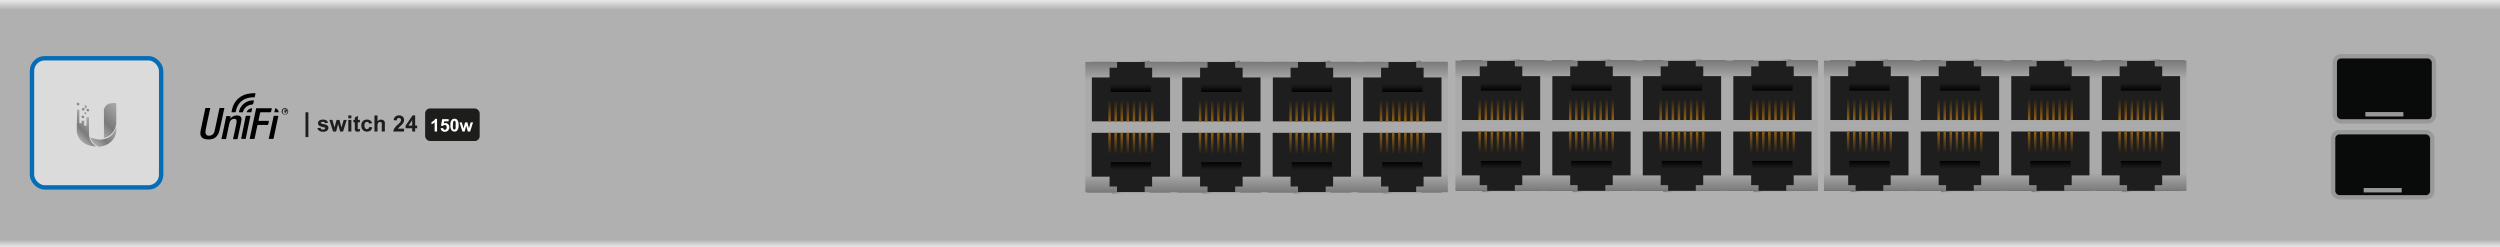 <svg xmlns="http://www.w3.org/2000/svg" xmlns:xlink="http://www.w3.org/1999/xlink" viewBox="0 0 568.41 56.16"><rect x="0" y="0" width="568.41" height="56.16" fill="#333333" stroke="none"/><defs><style>.cls-1{fill:url(#linear-gradient);}.cls-2{fill:#1e1e1e;}.cls-3{fill:url(#linear-gradient-2);}.cls-4{fill:url(#linear-gradient-3);}.cls-5{fill:url(#linear-gradient-4);}.cls-6{fill:url(#linear-gradient-5);}.cls-7{fill:url(#linear-gradient-6);}.cls-8{fill:url(#linear-gradient-7);}.cls-9{fill:url(#linear-gradient-8);}.cls-10{fill:url(#linear-gradient-9);}.cls-11{fill:url(#linear-gradient-10);}.cls-12{fill:url(#linear-gradient-11);}.cls-13{fill:url(#linear-gradient-12);}.cls-14{fill:url(#linear-gradient-13);}.cls-15{fill:url(#linear-gradient-14);}.cls-16{fill:url(#linear-gradient-15);}.cls-17{fill:url(#linear-gradient-16);}.cls-18{fill:url(#linear-gradient-17);}.cls-19{fill:url(#linear-gradient-18);}.cls-20{fill:url(#linear-gradient-19);}.cls-21{fill:url(#linear-gradient-20);}.cls-22{fill:url(#linear-gradient-21);}.cls-23{fill:url(#linear-gradient-22);}.cls-24{fill:url(#linear-gradient-23);}.cls-25{fill:url(#linear-gradient-24);}.cls-26{fill:url(#linear-gradient-25);}.cls-27{fill:url(#linear-gradient-26);}.cls-28{fill:url(#linear-gradient-27);}.cls-29{fill:url(#linear-gradient-28);}.cls-30{fill:url(#linear-gradient-29);}.cls-31{fill:url(#linear-gradient-30);}.cls-32{fill:url(#linear-gradient-31);}.cls-33{fill:url(#linear-gradient-32);}.cls-34{fill:url(#linear-gradient-33);}.cls-35{fill:url(#linear-gradient-34);}.cls-36{fill:url(#linear-gradient-35);}.cls-37{fill:url(#linear-gradient-36);}.cls-38{fill:url(#linear-gradient-37);}.cls-39{fill:url(#linear-gradient-38);}.cls-40{fill:url(#linear-gradient-39);}.cls-41{fill:url(#linear-gradient-40);}.cls-42{fill:url(#linear-gradient-41);}.cls-43{fill:url(#linear-gradient-42);}.cls-44{fill:url(#linear-gradient-43);}.cls-45{fill:url(#linear-gradient-44);}.cls-46{fill:url(#linear-gradient-45);}.cls-47{fill:url(#linear-gradient-46);}.cls-48{fill:url(#linear-gradient-47);}.cls-49{fill:url(#linear-gradient-48);}.cls-50{fill:url(#linear-gradient-49);}.cls-51{fill:url(#linear-gradient-50);}.cls-52{fill:url(#linear-gradient-51);}.cls-53{fill:url(#linear-gradient-52);}.cls-54{fill:url(#linear-gradient-53);}.cls-55{fill:url(#linear-gradient-54);}.cls-56{fill:url(#linear-gradient-55);}.cls-57{fill:url(#linear-gradient-56);}.cls-58{fill:url(#linear-gradient-57);}.cls-59{fill:url(#linear-gradient-58);}.cls-60{fill:url(#linear-gradient-59);}.cls-61{fill:url(#linear-gradient-60);}.cls-62{fill:url(#linear-gradient-61);}.cls-63{fill:url(#linear-gradient-62);}.cls-64{fill:url(#linear-gradient-63);}.cls-65{fill:url(#linear-gradient-64);}.cls-66{fill:url(#linear-gradient-65);}.cls-67{fill:url(#linear-gradient-66);}.cls-68{fill:url(#linear-gradient-67);}.cls-69{fill:url(#linear-gradient-68);}.cls-70{fill:url(#linear-gradient-69);}.cls-71{fill:url(#linear-gradient-70);}.cls-72{fill:url(#linear-gradient-71);}.cls-73{fill:url(#linear-gradient-72);}.cls-74{fill:url(#linear-gradient-73);}.cls-75{fill:url(#linear-gradient-74);}.cls-76{fill:url(#linear-gradient-75);}.cls-77{fill:url(#linear-gradient-76);}.cls-78{fill:url(#linear-gradient-77);}.cls-79{fill:url(#linear-gradient-78);}.cls-80{fill:url(#linear-gradient-79);}.cls-81{fill:url(#linear-gradient-80);}.cls-82{fill:url(#linear-gradient-81);}.cls-83{fill:url(#linear-gradient-82);}.cls-84{fill:url(#linear-gradient-83);}.cls-85{fill:url(#linear-gradient-84);}.cls-86{fill:url(#linear-gradient-85);}.cls-87{fill:url(#linear-gradient-86);}.cls-88{fill:url(#linear-gradient-87);}.cls-89{fill:url(#linear-gradient-88);}.cls-90{fill:url(#linear-gradient-89);}.cls-91{fill:url(#linear-gradient-90);}.cls-92{fill:url(#linear-gradient-91);}.cls-93{fill:url(#linear-gradient-92);}.cls-94{fill:url(#linear-gradient-93);}.cls-95{fill:url(#linear-gradient-94);}.cls-96{fill:url(#linear-gradient-95);}.cls-97{fill:url(#linear-gradient-96);}.cls-98{fill:url(#linear-gradient-97);}.cls-99{fill:url(#linear-gradient-98);}.cls-100{fill:url(#linear-gradient-99);}.cls-101{fill:url(#linear-gradient-100);}.cls-102{fill:url(#linear-gradient-101);}.cls-103{fill:url(#linear-gradient-102);}.cls-104{fill:url(#linear-gradient-103);}.cls-105{fill:url(#linear-gradient-104);}.cls-106{fill:url(#linear-gradient-105);}.cls-107{fill:url(#linear-gradient-106);}.cls-108{fill:url(#linear-gradient-107);}.cls-109{fill:url(#linear-gradient-108);}.cls-110{fill:url(#linear-gradient-109);}.cls-111{fill:url(#linear-gradient-110);}.cls-112{fill:url(#linear-gradient-111);}.cls-113{fill:url(#linear-gradient-112);}.cls-114{fill:url(#linear-gradient-113);}.cls-115{fill:url(#linear-gradient-114);}.cls-116{fill:url(#linear-gradient-115);}.cls-117{fill:url(#linear-gradient-116);}.cls-118{fill:url(#linear-gradient-117);}.cls-119{fill:url(#linear-gradient-118);}.cls-120{fill:url(#linear-gradient-119);}.cls-121{fill:url(#linear-gradient-120);}.cls-122{fill:url(#linear-gradient-121);}.cls-123{fill:url(#linear-gradient-122);}.cls-124{fill:url(#linear-gradient-123);}.cls-125{fill:url(#linear-gradient-124);}.cls-126{fill:url(#linear-gradient-125);}.cls-127{fill:url(#linear-gradient-126);}.cls-128{fill:url(#linear-gradient-127);}.cls-129{fill:url(#linear-gradient-128);}.cls-130{fill:url(#linear-gradient-129);}.cls-131{fill:url(#linear-gradient-130);}.cls-132{fill:url(#linear-gradient-131);}.cls-133{fill:url(#linear-gradient-132);}.cls-134{fill:url(#linear-gradient-133);}.cls-135{fill:url(#linear-gradient-134);}.cls-136{fill:url(#linear-gradient-135);}.cls-137{fill:url(#linear-gradient-136);}.cls-138{fill:url(#linear-gradient-137);}.cls-139{fill:url(#linear-gradient-138);}.cls-140{fill:url(#linear-gradient-139);}.cls-141{fill:url(#linear-gradient-140);}.cls-142{fill:url(#linear-gradient-141);}.cls-143{fill:url(#linear-gradient-142);}.cls-144{fill:url(#linear-gradient-143);}.cls-145{fill:url(#linear-gradient-144);}.cls-146{fill:url(#linear-gradient-145);}.cls-147{fill:url(#linear-gradient-146);}.cls-148{fill:url(#linear-gradient-147);}.cls-149{fill:url(#linear-gradient-148);}.cls-150{fill:url(#linear-gradient-149);}.cls-151{fill:url(#linear-gradient-150);}.cls-152{fill:url(#linear-gradient-151);}.cls-153{fill:url(#linear-gradient-152);}.cls-154{fill:url(#linear-gradient-153);}.cls-155{fill:url(#linear-gradient-154);}.cls-156{fill:url(#linear-gradient-155);}.cls-157{fill:url(#linear-gradient-156);}.cls-158{fill:url(#linear-gradient-157);}.cls-159{fill:url(#linear-gradient-158);}.cls-160{fill:url(#linear-gradient-159);}.cls-161{fill:url(#linear-gradient-160);}.cls-162{fill:url(#linear-gradient-161);}.cls-163{fill:url(#linear-gradient-162);}.cls-164{fill:url(#linear-gradient-163);}.cls-165{fill:url(#linear-gradient-164);}.cls-166{fill:url(#linear-gradient-165);}.cls-167{fill:url(#linear-gradient-166);}.cls-168{fill:url(#linear-gradient-167);}.cls-169{fill:url(#linear-gradient-168);}.cls-170{fill:url(#linear-gradient-169);}.cls-171{fill:url(#linear-gradient-170);}.cls-172{fill:url(#linear-gradient-171);}.cls-173{fill:url(#linear-gradient-172);}.cls-174{fill:url(#linear-gradient-173);}.cls-175{fill:url(#linear-gradient-174);}.cls-176{fill:url(#linear-gradient-175);}.cls-177{fill:url(#linear-gradient-176);}.cls-178{fill:url(#linear-gradient-177);}.cls-179{fill:#090a0a;stroke:#999;}.cls-179,.cls-268{stroke-miterlimit:10;}.cls-180{fill:url(#linear-gradient-178);}.cls-181{fill:url(#linear-gradient-179);}.cls-182{fill:url(#linear-gradient-180);}.cls-183{fill:url(#linear-gradient-181);}.cls-184{fill:url(#linear-gradient-182);}.cls-185{fill:url(#linear-gradient-183);}.cls-186{fill:url(#linear-gradient-184);}.cls-187{fill:url(#linear-gradient-185);}.cls-188{fill:url(#linear-gradient-186);}.cls-189{fill:url(#linear-gradient-187);}.cls-190{fill:url(#linear-gradient-188);}.cls-191{fill:url(#linear-gradient-189);}.cls-192{fill:url(#linear-gradient-190);}.cls-193{fill:url(#linear-gradient-191);}.cls-194{fill:url(#linear-gradient-192);}.cls-195{fill:url(#linear-gradient-193);}.cls-196{fill:url(#linear-gradient-194);}.cls-197{fill:url(#linear-gradient-195);}.cls-198{fill:url(#linear-gradient-196);}.cls-199{fill:url(#linear-gradient-197);}.cls-200{fill:url(#linear-gradient-198);}.cls-201{fill:url(#linear-gradient-199);}.cls-202{fill:url(#linear-gradient-200);}.cls-203{fill:url(#linear-gradient-201);}.cls-204{fill:url(#linear-gradient-202);}.cls-205{fill:url(#linear-gradient-203);}.cls-206{fill:url(#linear-gradient-204);}.cls-207{fill:url(#linear-gradient-205);}.cls-208{fill:url(#linear-gradient-206);}.cls-209{fill:url(#linear-gradient-207);}.cls-210{fill:url(#linear-gradient-208);}.cls-211{fill:url(#linear-gradient-209);}.cls-212{fill:url(#linear-gradient-210);}.cls-213{fill:url(#linear-gradient-211);}.cls-214{fill:url(#linear-gradient-212);}.cls-215{fill:url(#linear-gradient-213);}.cls-216{fill:url(#linear-gradient-214);}.cls-217{fill:url(#linear-gradient-215);}.cls-218{fill:url(#linear-gradient-216);}.cls-219{fill:url(#linear-gradient-217);}.cls-220{fill:url(#linear-gradient-218);}.cls-221{fill:url(#linear-gradient-219);}.cls-222{fill:url(#linear-gradient-220);}.cls-223{fill:url(#linear-gradient-221);}.cls-224{fill:url(#linear-gradient-222);}.cls-225{fill:url(#linear-gradient-223);}.cls-226{fill:url(#linear-gradient-224);}.cls-227{fill:url(#linear-gradient-225);}.cls-228{fill:url(#linear-gradient-226);}.cls-229{fill:url(#linear-gradient-227);}.cls-230{fill:url(#linear-gradient-228);}.cls-231{fill:url(#linear-gradient-229);}.cls-232{fill:url(#linear-gradient-230);}.cls-233{fill:url(#linear-gradient-231);}.cls-234{fill:url(#linear-gradient-232);}.cls-235{fill:url(#linear-gradient-233);}.cls-236{fill:url(#linear-gradient-234);}.cls-237{fill:url(#linear-gradient-235);}.cls-238{fill:url(#linear-gradient-236);}.cls-239{fill:url(#linear-gradient-237);}.cls-240{fill:url(#linear-gradient-238);}.cls-241{fill:url(#linear-gradient-239);}.cls-242{fill:url(#linear-gradient-240);}.cls-243{fill:url(#linear-gradient-241);}.cls-244{fill:url(#linear-gradient-242);}.cls-245{fill:url(#linear-gradient-243);}.cls-246{fill:url(#linear-gradient-244);}.cls-247{fill:url(#linear-gradient-245);}.cls-248{fill:url(#linear-gradient-246);}.cls-249{fill:url(#linear-gradient-247);}.cls-250{fill:url(#linear-gradient-248);}.cls-251{fill:url(#linear-gradient-249);}.cls-252{fill:url(#linear-gradient-250);}.cls-253{fill:url(#linear-gradient-251);}.cls-254{fill:url(#linear-gradient-252);}.cls-255{fill:url(#linear-gradient-253);}.cls-256{fill:url(#linear-gradient-254);}.cls-257{fill:url(#linear-gradient-255);}.cls-258{fill:url(#linear-gradient-256);}.cls-259{fill:url(#linear-gradient-257);}.cls-260{fill:url(#linear-gradient-258);}.cls-261{fill:url(#linear-gradient-259);}.cls-262{fill:url(#linear-gradient-260);}.cls-263{fill:url(#linear-gradient-261);}.cls-264{fill:url(#linear-gradient-262);}.cls-265{fill:url(#linear-gradient-263);}.cls-266{fill:url(#linear-gradient-264);}.cls-267{fill:url(#linear-gradient-265);}.cls-268{fill:#dbdbdb;stroke:#056db6;}.cls-269{fill:#1d1d1b;}.cls-270{fill:#fff;}.cls-271{fill:url(#linear-gradient-266);}.cls-272{fill:url(#linear-gradient-267);}.cls-273{fill:url(#linear-gradient-268);}.cls-274{fill:url(#linear-gradient-269);}.cls-275{fill:url(#linear-gradient-270);}.cls-276{fill:url(#linear-gradient-271);}.cls-277{fill:url(#linear-gradient-272);}.cls-278{fill:url(#linear-gradient-273);}.cls-279{fill:url(#linear-gradient-274);}</style><linearGradient id="linear-gradient" x1="284.2" y1="56.16" x2="284.2" gradientUnits="userSpaceOnUse"><stop offset="0" stop-color="#e8e8e8"/><stop offset="0.03" stop-color="#b0b0b0"/><stop offset="0.96" stop-color="#b0b0b0"/><stop offset="1" stop-color="#e8e8e8"/></linearGradient><linearGradient id="linear-gradient-2" x1="152.28" y1="772.09" x2="152.28" y2="757.26" gradientTransform="translate(493.55 800.67) rotate(180)" gradientUnits="userSpaceOnUse"><stop offset="0" stop-color="#aaa"/><stop offset="0.72" stop-color="#aaa"/><stop offset="1" stop-color="#7a7a7a"/></linearGradient><linearGradient id="linear-gradient-3" x1="148" y1="757.12" x2="156.56" y2="757.12" gradientTransform="translate(188.99 -713.57)" xlink:href="#linear-gradient-2"/><linearGradient id="linear-gradient-4" x1="147.44" y1="770.77" x2="147.44" y2="765.82" gradientTransform="translate(198.67 -735.92)" gradientUnits="userSpaceOnUse"><stop offset="0" stop-color="#946014"/><stop offset="1" stop-color="#1d1d1b"/></linearGradient><linearGradient id="linear-gradient-5" x1="148.82" y1="770.77" x2="148.82" y2="765.82" gradientTransform="translate(195.91 -735.92)" xlink:href="#linear-gradient-4"/><linearGradient id="linear-gradient-6" x1="150.21" y1="770.77" x2="150.21" y2="765.82" gradientTransform="translate(193.14 -735.92)" xlink:href="#linear-gradient-4"/><linearGradient id="linear-gradient-7" x1="151.59" y1="770.77" x2="151.59" y2="765.82" gradientTransform="translate(190.37 -735.92)" xlink:href="#linear-gradient-4"/><linearGradient id="linear-gradient-8" x1="152.97" y1="770.77" x2="152.97" y2="765.82" gradientTransform="translate(187.6 -735.92)" xlink:href="#linear-gradient-4"/><linearGradient id="linear-gradient-9" x1="154.36" y1="770.77" x2="154.36" y2="765.82" gradientTransform="translate(184.84 -735.92)" xlink:href="#linear-gradient-4"/><linearGradient id="linear-gradient-10" x1="155.74" y1="770.77" x2="155.74" y2="765.82" gradientTransform="translate(182.07 -735.92)" xlink:href="#linear-gradient-4"/><linearGradient id="linear-gradient-11" x1="157.13" y1="770.77" x2="157.13" y2="765.82" gradientTransform="translate(179.3 -735.92)" xlink:href="#linear-gradient-4"/><linearGradient id="linear-gradient-12" x1="152.28" y1="764.08" x2="152.28" y2="762.21" gradientTransform="translate(188.99 -725.62)" gradientUnits="userSpaceOnUse"><stop offset="0"/><stop offset="1" stop-color="#090909" stop-opacity="0"/></linearGradient><linearGradient id="linear-gradient-13" x1="131.71" y1="772.09" x2="131.71" y2="757.26" xlink:href="#linear-gradient-2"/><linearGradient id="linear-gradient-14" x1="127.43" y1="757.12" x2="135.99" y2="757.12" gradientTransform="translate(230.13 -713.57)" xlink:href="#linear-gradient-2"/><linearGradient id="linear-gradient-15" x1="126.87" y1="770.77" x2="126.87" y2="765.82" gradientTransform="translate(239.82 -735.92)" xlink:href="#linear-gradient-4"/><linearGradient id="linear-gradient-16" x1="128.25" y1="770.77" x2="128.25" y2="765.82" gradientTransform="translate(237.05 -735.92)" xlink:href="#linear-gradient-4"/><linearGradient id="linear-gradient-17" x1="129.63" y1="770.77" x2="129.63" y2="765.82" gradientTransform="translate(234.28 -735.92)" xlink:href="#linear-gradient-4"/><linearGradient id="linear-gradient-18" x1="131.02" y1="770.77" x2="131.02" y2="765.82" gradientTransform="translate(231.52 -735.92)" xlink:href="#linear-gradient-4"/><linearGradient id="linear-gradient-19" x1="132.4" y1="770.77" x2="132.4" y2="765.82" gradientTransform="translate(228.75 -735.92)" xlink:href="#linear-gradient-4"/><linearGradient id="linear-gradient-20" x1="133.78" y1="770.77" x2="133.78" y2="765.82" gradientTransform="translate(225.98 -735.92)" xlink:href="#linear-gradient-4"/><linearGradient id="linear-gradient-21" x1="135.17" y1="770.77" x2="135.17" y2="765.82" gradientTransform="translate(223.21 -735.92)" xlink:href="#linear-gradient-4"/><linearGradient id="linear-gradient-22" x1="136.55" y1="770.77" x2="136.55" y2="765.82" gradientTransform="translate(220.45 -735.92)" xlink:href="#linear-gradient-4"/><linearGradient id="linear-gradient-23" x1="131.71" y1="764.08" x2="131.71" y2="762.21" gradientTransform="translate(230.13 -725.62)" xlink:href="#linear-gradient-12"/><linearGradient id="linear-gradient-24" x1="111.14" y1="772.09" x2="111.14" y2="757.26" xlink:href="#linear-gradient-2"/><linearGradient id="linear-gradient-25" x1="106.86" y1="757.12" x2="115.42" y2="757.12" gradientTransform="translate(271.28 -713.57)" xlink:href="#linear-gradient-2"/><linearGradient id="linear-gradient-26" x1="106.29" y1="770.77" x2="106.29" y2="765.82" gradientTransform="translate(280.97 -735.92)" xlink:href="#linear-gradient-4"/><linearGradient id="linear-gradient-27" x1="107.68" y1="770.77" x2="107.68" y2="765.82" gradientTransform="translate(278.2 -735.92)" xlink:href="#linear-gradient-4"/><linearGradient id="linear-gradient-28" x1="109.06" y1="770.77" x2="109.06" y2="765.82" gradientTransform="translate(275.43 -735.92)" xlink:href="#linear-gradient-4"/><linearGradient id="linear-gradient-29" x1="110.44" y1="770.77" x2="110.44" y2="765.82" gradientTransform="translate(272.66 -735.92)" xlink:href="#linear-gradient-4"/><linearGradient id="linear-gradient-30" x1="111.83" y1="770.77" x2="111.83" y2="765.82" gradientTransform="translate(269.9 -735.92)" xlink:href="#linear-gradient-4"/><linearGradient id="linear-gradient-31" x1="113.21" y1="770.77" x2="113.21" y2="765.82" gradientTransform="translate(267.13 -735.92)" xlink:href="#linear-gradient-4"/><linearGradient id="linear-gradient-32" x1="114.6" y1="770.77" x2="114.6" y2="765.82" gradientTransform="translate(264.36 -735.92)" xlink:href="#linear-gradient-4"/><linearGradient id="linear-gradient-33" x1="115.98" y1="770.77" x2="115.98" y2="765.82" gradientTransform="translate(261.59 -735.92)" xlink:href="#linear-gradient-4"/><linearGradient id="linear-gradient-34" x1="111.14" y1="764.08" x2="111.14" y2="762.21" gradientTransform="translate(271.28 -725.62)" xlink:href="#linear-gradient-12"/><linearGradient id="linear-gradient-35" x1="90.56" y1="772.09" x2="90.56" y2="757.26" xlink:href="#linear-gradient-2"/><linearGradient id="linear-gradient-36" x1="86.28" y1="757.12" x2="94.84" y2="757.12" gradientTransform="translate(312.42 -713.57)" xlink:href="#linear-gradient-2"/><linearGradient id="linear-gradient-37" x1="85.72" y1="770.77" x2="85.72" y2="765.82" gradientTransform="translate(322.11 -735.92)" xlink:href="#linear-gradient-4"/><linearGradient id="linear-gradient-38" x1="87.1" y1="770.77" x2="87.1" y2="765.82" gradientTransform="translate(319.34 -735.92)" xlink:href="#linear-gradient-4"/><linearGradient id="linear-gradient-39" x1="88.49" y1="770.77" x2="88.49" y2="765.82" gradientTransform="translate(316.58 -735.92)" xlink:href="#linear-gradient-4"/><linearGradient id="linear-gradient-40" x1="89.87" y1="770.77" x2="89.87" y2="765.82" gradientTransform="translate(313.81 -735.92)" xlink:href="#linear-gradient-4"/><linearGradient id="linear-gradient-41" x1="91.26" y1="770.77" x2="91.26" y2="765.82" gradientTransform="translate(311.04 -735.92)" xlink:href="#linear-gradient-4"/><linearGradient id="linear-gradient-42" x1="92.64" y1="770.77" x2="92.64" y2="765.82" gradientTransform="translate(308.27 -735.92)" xlink:href="#linear-gradient-4"/><linearGradient id="linear-gradient-43" x1="94.02" y1="770.77" x2="94.02" y2="765.82" gradientTransform="translate(305.51 -735.92)" xlink:href="#linear-gradient-4"/><linearGradient id="linear-gradient-44" x1="95.41" y1="770.77" x2="95.41" y2="765.82" gradientTransform="translate(302.74 -735.92)" xlink:href="#linear-gradient-4"/><linearGradient id="linear-gradient-45" x1="90.56" y1="764.08" x2="90.56" y2="762.21" gradientTransform="translate(312.42 -725.62)" xlink:href="#linear-gradient-12"/><linearGradient id="linear-gradient-46" x1="345.29" y1="-303.61" x2="345.29" y2="-318.43" gradientTransform="translate(57.7 332.21)" xlink:href="#linear-gradient-2"/><linearGradient id="linear-gradient-47" x1="341.01" y1="-318.57" x2="349.57" y2="-318.57" gradientTransform="translate(57.7 332.21)" xlink:href="#linear-gradient-2"/><linearGradient id="linear-gradient-48" x1="340.45" y1="-304.92" x2="340.45" y2="-309.87" gradientTransform="translate(57.7 332.21)" xlink:href="#linear-gradient-4"/><linearGradient id="linear-gradient-49" x1="341.83" y1="-304.92" x2="341.83" y2="-309.87" gradientTransform="translate(57.7 332.21)" xlink:href="#linear-gradient-4"/><linearGradient id="linear-gradient-50" x1="343.21" y1="-304.92" x2="343.21" y2="-309.87" gradientTransform="translate(57.7 332.21)" xlink:href="#linear-gradient-4"/><linearGradient id="linear-gradient-51" x1="344.6" y1="-304.92" x2="344.6" y2="-309.87" gradientTransform="translate(57.7 332.21)" xlink:href="#linear-gradient-4"/><linearGradient id="linear-gradient-52" x1="345.98" y1="-304.92" x2="345.98" y2="-309.87" gradientTransform="translate(57.7 332.21)" xlink:href="#linear-gradient-4"/><linearGradient id="linear-gradient-53" x1="347.37" y1="-304.92" x2="347.37" y2="-309.87" gradientTransform="translate(57.7 332.21)" xlink:href="#linear-gradient-4"/><linearGradient id="linear-gradient-54" x1="348.75" y1="-304.92" x2="348.75" y2="-309.87" gradientTransform="translate(57.7 332.21)" xlink:href="#linear-gradient-4"/><linearGradient id="linear-gradient-55" x1="350.13" y1="-304.92" x2="350.13" y2="-309.87" gradientTransform="translate(57.7 332.21)" xlink:href="#linear-gradient-4"/><linearGradient id="linear-gradient-56" x1="345.29" y1="-311.61" x2="345.29" y2="-313.48" gradientTransform="translate(57.7 332.21)" xlink:href="#linear-gradient-12"/><linearGradient id="linear-gradient-57" x1="324.72" y1="-303.61" x2="324.72" y2="-318.43" gradientTransform="translate(57.7 332.21)" xlink:href="#linear-gradient-2"/><linearGradient id="linear-gradient-58" x1="320.44" y1="-318.57" x2="329" y2="-318.57" gradientTransform="translate(57.7 332.21)" xlink:href="#linear-gradient-2"/><linearGradient id="linear-gradient-59" x1="319.87" y1="-304.92" x2="319.87" y2="-309.87" gradientTransform="translate(57.7 332.21)" xlink:href="#linear-gradient-4"/><linearGradient id="linear-gradient-60" x1="321.26" y1="-304.92" x2="321.26" y2="-309.87" gradientTransform="translate(57.7 332.21)" xlink:href="#linear-gradient-4"/><linearGradient id="linear-gradient-61" x1="322.64" y1="-304.92" x2="322.64" y2="-309.87" gradientTransform="translate(57.7 332.21)" xlink:href="#linear-gradient-4"/><linearGradient id="linear-gradient-62" x1="324.02" y1="-304.92" x2="324.02" y2="-309.87" gradientTransform="translate(57.7 332.21)" xlink:href="#linear-gradient-4"/><linearGradient id="linear-gradient-63" x1="325.41" y1="-304.92" x2="325.41" y2="-309.87" gradientTransform="translate(57.7 332.21)" xlink:href="#linear-gradient-4"/><linearGradient id="linear-gradient-64" x1="326.79" y1="-304.92" x2="326.79" y2="-309.87" gradientTransform="translate(57.7 332.21)" xlink:href="#linear-gradient-4"/><linearGradient id="linear-gradient-65" x1="328.18" y1="-304.92" x2="328.18" y2="-309.87" gradientTransform="translate(57.7 332.21)" xlink:href="#linear-gradient-4"/><linearGradient id="linear-gradient-66" x1="329.56" y1="-304.92" x2="329.56" y2="-309.87" gradientTransform="translate(57.7 332.21)" xlink:href="#linear-gradient-4"/><linearGradient id="linear-gradient-67" x1="324.72" y1="-311.61" x2="324.72" y2="-313.48" gradientTransform="translate(57.7 332.21)" xlink:href="#linear-gradient-12"/><linearGradient id="linear-gradient-68" x1="304.14" y1="-303.61" x2="304.14" y2="-318.43" gradientTransform="translate(57.7 332.21)" xlink:href="#linear-gradient-2"/><linearGradient id="linear-gradient-69" x1="299.86" y1="-318.57" x2="308.42" y2="-318.57" gradientTransform="translate(57.7 332.21)" xlink:href="#linear-gradient-2"/><linearGradient id="linear-gradient-70" x1="299.3" y1="-304.92" x2="299.3" y2="-309.87" gradientTransform="translate(57.7 332.21)" xlink:href="#linear-gradient-4"/><linearGradient id="linear-gradient-71" x1="300.68" y1="-304.92" x2="300.68" y2="-309.87" gradientTransform="translate(57.7 332.21)" xlink:href="#linear-gradient-4"/><linearGradient id="linear-gradient-72" x1="302.07" y1="-304.92" x2="302.07" y2="-309.87" gradientTransform="translate(57.7 332.21)" xlink:href="#linear-gradient-4"/><linearGradient id="linear-gradient-73" x1="303.45" y1="-304.92" x2="303.45" y2="-309.87" gradientTransform="translate(57.7 332.21)" xlink:href="#linear-gradient-4"/><linearGradient id="linear-gradient-74" x1="304.84" y1="-304.92" x2="304.84" y2="-309.87" gradientTransform="translate(57.7 332.21)" xlink:href="#linear-gradient-4"/><linearGradient id="linear-gradient-75" x1="306.22" y1="-304.92" x2="306.22" y2="-309.87" gradientTransform="translate(57.7 332.21)" xlink:href="#linear-gradient-4"/><linearGradient id="linear-gradient-76" x1="307.6" y1="-304.92" x2="307.6" y2="-309.87" gradientTransform="translate(57.7 332.21)" xlink:href="#linear-gradient-4"/><linearGradient id="linear-gradient-77" x1="308.99" y1="-304.92" x2="308.99" y2="-309.87" gradientTransform="translate(57.7 332.21)" xlink:href="#linear-gradient-4"/><linearGradient id="linear-gradient-78" x1="304.14" y1="-311.61" x2="304.14" y2="-313.48" gradientTransform="translate(57.7 332.21)" xlink:href="#linear-gradient-12"/><linearGradient id="linear-gradient-79" x1="283.57" y1="-303.61" x2="283.57" y2="-318.43" gradientTransform="translate(57.7 332.21)" xlink:href="#linear-gradient-2"/><linearGradient id="linear-gradient-80" x1="279.29" y1="-318.57" x2="287.85" y2="-318.57" gradientTransform="translate(57.7 332.21)" xlink:href="#linear-gradient-2"/><linearGradient id="linear-gradient-81" x1="278.73" y1="-304.92" x2="278.73" y2="-309.87" gradientTransform="translate(57.7 332.21)" xlink:href="#linear-gradient-4"/><linearGradient id="linear-gradient-82" x1="280.11" y1="-304.92" x2="280.11" y2="-309.87" gradientTransform="translate(57.7 332.21)" xlink:href="#linear-gradient-4"/><linearGradient id="linear-gradient-83" x1="281.5" y1="-304.92" x2="281.5" y2="-309.87" gradientTransform="translate(57.7 332.21)" xlink:href="#linear-gradient-4"/><linearGradient id="linear-gradient-84" x1="282.88" y1="-304.92" x2="282.88" y2="-309.87" gradientTransform="translate(57.7 332.21)" xlink:href="#linear-gradient-4"/><linearGradient id="linear-gradient-85" x1="284.26" y1="-304.92" x2="284.26" y2="-309.87" gradientTransform="translate(57.7 332.21)" xlink:href="#linear-gradient-4"/><linearGradient id="linear-gradient-86" x1="285.65" y1="-304.92" x2="285.65" y2="-309.87" gradientTransform="translate(57.7 332.21)" xlink:href="#linear-gradient-4"/><linearGradient id="linear-gradient-87" x1="287.03" y1="-304.92" x2="287.03" y2="-309.87" gradientTransform="translate(57.7 332.21)" xlink:href="#linear-gradient-4"/><linearGradient id="linear-gradient-88" x1="288.41" y1="-304.92" x2="288.41" y2="-309.87" gradientTransform="translate(57.7 332.21)" xlink:href="#linear-gradient-4"/><linearGradient id="linear-gradient-89" x1="283.57" y1="-311.61" x2="283.57" y2="-313.48" gradientTransform="translate(57.7 332.21)" xlink:href="#linear-gradient-12"/><linearGradient id="linear-gradient-90" x1="68.51" y1="772.09" x2="68.51" y2="757.26" xlink:href="#linear-gradient-2"/><linearGradient id="linear-gradient-91" x1="64.23" y1="757.12" x2="72.79" y2="757.12" gradientTransform="translate(356.54 -713.57)" xlink:href="#linear-gradient-2"/><linearGradient id="linear-gradient-92" x1="63.66" y1="770.77" x2="63.66" y2="765.82" gradientTransform="translate(366.22 -735.92)" xlink:href="#linear-gradient-4"/><linearGradient id="linear-gradient-93" x1="65.05" y1="770.77" x2="65.05" y2="765.82" gradientTransform="translate(363.46 -735.92)" xlink:href="#linear-gradient-4"/><linearGradient id="linear-gradient-94" x1="66.43" y1="770.77" x2="66.43" y2="765.82" gradientTransform="translate(360.69 -735.92)" xlink:href="#linear-gradient-4"/><linearGradient id="linear-gradient-95" x1="67.82" y1="770.77" x2="67.82" y2="765.82" gradientTransform="translate(357.92 -735.92)" xlink:href="#linear-gradient-4"/><linearGradient id="linear-gradient-96" x1="69.2" y1="770.77" x2="69.2" y2="765.82" gradientTransform="translate(355.15 -735.92)" xlink:href="#linear-gradient-4"/><linearGradient id="linear-gradient-97" x1="70.58" y1="770.77" x2="70.58" y2="765.82" gradientTransform="translate(352.39 -735.92)" xlink:href="#linear-gradient-4"/><linearGradient id="linear-gradient-98" x1="71.97" y1="770.77" x2="71.97" y2="765.82" gradientTransform="translate(349.62 -735.92)" xlink:href="#linear-gradient-4"/><linearGradient id="linear-gradient-99" x1="73.35" y1="770.77" x2="73.35" y2="765.82" gradientTransform="translate(346.85 -735.92)" xlink:href="#linear-gradient-4"/><linearGradient id="linear-gradient-100" x1="68.51" y1="764.08" x2="68.51" y2="762.21" gradientTransform="translate(356.54 -725.62)" xlink:href="#linear-gradient-12"/><linearGradient id="linear-gradient-101" x1="47.93" y1="772.09" x2="47.93" y2="757.26" xlink:href="#linear-gradient-2"/><linearGradient id="linear-gradient-102" x1="43.65" y1="757.12" x2="52.22" y2="757.12" gradientTransform="translate(397.68 -713.57)" xlink:href="#linear-gradient-2"/><linearGradient id="linear-gradient-103" x1="43.09" y1="770.77" x2="43.09" y2="765.82" gradientTransform="translate(407.37 -735.92)" xlink:href="#linear-gradient-4"/><linearGradient id="linear-gradient-104" x1="44.47" y1="770.77" x2="44.47" y2="765.82" gradientTransform="translate(404.6 -735.92)" xlink:href="#linear-gradient-4"/><linearGradient id="linear-gradient-105" x1="45.86" y1="770.77" x2="45.86" y2="765.82" gradientTransform="translate(401.83 -735.92)" xlink:href="#linear-gradient-4"/><linearGradient id="linear-gradient-106" x1="47.24" y1="770.77" x2="47.24" y2="765.82" gradientTransform="translate(399.07 -735.92)" xlink:href="#linear-gradient-4"/><linearGradient id="linear-gradient-107" x1="48.63" y1="770.77" x2="48.63" y2="765.82" gradientTransform="translate(396.3 -735.92)" xlink:href="#linear-gradient-4"/><linearGradient id="linear-gradient-108" x1="50.01" y1="770.77" x2="50.01" y2="765.82" gradientTransform="translate(393.53 -735.92)" xlink:href="#linear-gradient-4"/><linearGradient id="linear-gradient-109" x1="51.39" y1="770.77" x2="51.39" y2="765.82" gradientTransform="translate(390.76 -735.92)" xlink:href="#linear-gradient-4"/><linearGradient id="linear-gradient-110" x1="52.78" y1="770.77" x2="52.78" y2="765.82" gradientTransform="translate(388 -735.92)" xlink:href="#linear-gradient-4"/><linearGradient id="linear-gradient-111" x1="47.93" y1="764.08" x2="47.93" y2="762.21" gradientTransform="translate(397.68 -725.62)" xlink:href="#linear-gradient-12"/><linearGradient id="linear-gradient-112" x1="27.36" y1="772.09" x2="27.36" y2="757.26" xlink:href="#linear-gradient-2"/><linearGradient id="linear-gradient-113" x1="23.08" y1="757.12" x2="31.64" y2="757.12" gradientTransform="translate(438.83 -713.57)" xlink:href="#linear-gradient-2"/><linearGradient id="linear-gradient-114" x1="22.52" y1="770.77" x2="22.52" y2="765.82" gradientTransform="translate(448.52 -735.92)" xlink:href="#linear-gradient-4"/><linearGradient id="linear-gradient-115" x1="23.9" y1="770.77" x2="23.9" y2="765.82" gradientTransform="translate(445.75 -735.92)" xlink:href="#linear-gradient-4"/><linearGradient id="linear-gradient-116" x1="25.29" y1="770.77" x2="25.29" y2="765.82" gradientTransform="translate(442.98 -735.92)" xlink:href="#linear-gradient-4"/><linearGradient id="linear-gradient-117" x1="26.67" y1="770.77" x2="26.67" y2="765.82" gradientTransform="translate(440.21 -735.92)" xlink:href="#linear-gradient-4"/><linearGradient id="linear-gradient-118" x1="28.05" y1="770.77" x2="28.05" y2="765.82" gradientTransform="translate(437.44 -735.92)" xlink:href="#linear-gradient-4"/><linearGradient id="linear-gradient-119" x1="29.44" y1="770.77" x2="29.44" y2="765.82" gradientTransform="translate(434.68 -735.92)" xlink:href="#linear-gradient-4"/><linearGradient id="linear-gradient-120" x1="30.82" y1="770.77" x2="30.82" y2="765.82" gradientTransform="translate(431.91 -735.92)" xlink:href="#linear-gradient-4"/><linearGradient id="linear-gradient-121" x1="32.2" y1="770.77" x2="32.2" y2="765.82" gradientTransform="translate(429.14 -735.92)" xlink:href="#linear-gradient-4"/><linearGradient id="linear-gradient-122" x1="27.36" y1="764.08" x2="27.36" y2="762.21" gradientTransform="translate(438.83 -725.62)" xlink:href="#linear-gradient-12"/><linearGradient id="linear-gradient-123" x1="6.79" y1="772.09" x2="6.79" y2="757.26" xlink:href="#linear-gradient-2"/><linearGradient id="linear-gradient-124" x1="2.51" y1="757.12" x2="11.07" y2="757.12" gradientTransform="translate(479.97 -713.57)" xlink:href="#linear-gradient-2"/><linearGradient id="linear-gradient-125" x1="1.95" y1="770.77" x2="1.95" y2="765.82" gradientTransform="translate(489.66 -735.92)" xlink:href="#linear-gradient-4"/><linearGradient id="linear-gradient-126" x1="3.33" y1="770.77" x2="3.33" y2="765.82" gradientTransform="translate(486.89 -735.92)" xlink:href="#linear-gradient-4"/><linearGradient id="linear-gradient-127" x1="4.71" y1="770.77" x2="4.71" y2="765.82" gradientTransform="translate(484.13 -735.92)" xlink:href="#linear-gradient-4"/><linearGradient id="linear-gradient-128" x1="6.1" y1="770.77" x2="6.1" y2="765.82" gradientTransform="translate(481.36 -735.92)" xlink:href="#linear-gradient-4"/><linearGradient id="linear-gradient-129" x1="7.48" y1="770.77" x2="7.48" y2="765.82" gradientTransform="translate(478.59 -735.92)" xlink:href="#linear-gradient-4"/><linearGradient id="linear-gradient-130" x1="8.86" y1="770.77" x2="8.86" y2="765.82" gradientTransform="translate(475.82 -735.92)" xlink:href="#linear-gradient-4"/><linearGradient id="linear-gradient-131" x1="10.25" y1="770.77" x2="10.25" y2="765.82" gradientTransform="translate(473.06 -735.92)" xlink:href="#linear-gradient-4"/><linearGradient id="linear-gradient-132" x1="11.63" y1="770.77" x2="11.63" y2="765.82" gradientTransform="translate(470.29 -735.92)" xlink:href="#linear-gradient-4"/><linearGradient id="linear-gradient-133" x1="6.79" y1="764.08" x2="6.79" y2="762.21" gradientTransform="translate(479.97 -725.62)" xlink:href="#linear-gradient-12"/><linearGradient id="linear-gradient-134" x1="429.06" y1="-303.61" x2="429.06" y2="-318.43" gradientTransform="translate(57.7 332.21)" xlink:href="#linear-gradient-2"/><linearGradient id="linear-gradient-135" x1="424.78" y1="-318.57" x2="433.35" y2="-318.57" gradientTransform="translate(57.7 332.21)" xlink:href="#linear-gradient-2"/><linearGradient id="linear-gradient-136" x1="424.22" y1="-304.92" x2="424.22" y2="-309.87" gradientTransform="translate(57.7 332.21)" xlink:href="#linear-gradient-4"/><linearGradient id="linear-gradient-137" x1="425.6" y1="-304.92" x2="425.6" y2="-309.87" gradientTransform="translate(57.7 332.21)" xlink:href="#linear-gradient-4"/><linearGradient id="linear-gradient-138" x1="426.99" y1="-304.92" x2="426.99" y2="-309.87" gradientTransform="translate(57.7 332.21)" xlink:href="#linear-gradient-4"/><linearGradient id="linear-gradient-139" x1="428.37" y1="-304.92" x2="428.37" y2="-309.87" gradientTransform="translate(57.7 332.21)" xlink:href="#linear-gradient-4"/><linearGradient id="linear-gradient-140" x1="429.76" y1="-304.92" x2="429.76" y2="-309.87" gradientTransform="translate(57.7 332.21)" xlink:href="#linear-gradient-4"/><linearGradient id="linear-gradient-141" x1="431.14" y1="-304.92" x2="431.14" y2="-309.87" gradientTransform="translate(57.7 332.21)" xlink:href="#linear-gradient-4"/><linearGradient id="linear-gradient-142" x1="432.52" y1="-304.92" x2="432.52" y2="-309.87" gradientTransform="translate(57.7 332.21)" xlink:href="#linear-gradient-4"/><linearGradient id="linear-gradient-143" x1="433.91" y1="-304.92" x2="433.91" y2="-309.87" gradientTransform="translate(57.7 332.21)" xlink:href="#linear-gradient-4"/><linearGradient id="linear-gradient-144" x1="429.06" y1="-311.61" x2="429.06" y2="-313.48" gradientTransform="translate(57.7 332.21)" xlink:href="#linear-gradient-12"/><linearGradient id="linear-gradient-145" x1="408.49" y1="-303.61" x2="408.49" y2="-318.43" gradientTransform="translate(57.7 332.21)" xlink:href="#linear-gradient-2"/><linearGradient id="linear-gradient-146" x1="404.21" y1="-318.57" x2="412.77" y2="-318.57" gradientTransform="translate(57.7 332.21)" xlink:href="#linear-gradient-2"/><linearGradient id="linear-gradient-147" x1="403.65" y1="-304.92" x2="403.65" y2="-309.87" gradientTransform="translate(57.7 332.21)" xlink:href="#linear-gradient-4"/><linearGradient id="linear-gradient-148" x1="405.03" y1="-304.92" x2="405.03" y2="-309.87" gradientTransform="translate(57.7 332.21)" xlink:href="#linear-gradient-4"/><linearGradient id="linear-gradient-149" x1="406.42" y1="-304.92" x2="406.42" y2="-309.87" gradientTransform="translate(57.7 332.21)" xlink:href="#linear-gradient-4"/><linearGradient id="linear-gradient-150" x1="407.8" y1="-304.92" x2="407.8" y2="-309.87" gradientTransform="translate(57.7 332.21)" xlink:href="#linear-gradient-4"/><linearGradient id="linear-gradient-151" x1="409.18" y1="-304.92" x2="409.18" y2="-309.87" gradientTransform="translate(57.7 332.21)" xlink:href="#linear-gradient-4"/><linearGradient id="linear-gradient-152" x1="410.57" y1="-304.92" x2="410.57" y2="-309.87" gradientTransform="translate(57.7 332.21)" xlink:href="#linear-gradient-4"/><linearGradient id="linear-gradient-153" x1="411.95" y1="-304.92" x2="411.95" y2="-309.87" gradientTransform="translate(57.7 332.21)" xlink:href="#linear-gradient-4"/><linearGradient id="linear-gradient-154" x1="413.33" y1="-304.92" x2="413.33" y2="-309.87" gradientTransform="translate(57.7 332.21)" xlink:href="#linear-gradient-4"/><linearGradient id="linear-gradient-155" x1="408.49" y1="-311.61" x2="408.49" y2="-313.48" gradientTransform="translate(57.7 332.21)" xlink:href="#linear-gradient-12"/><linearGradient id="linear-gradient-156" x1="387.92" y1="-303.61" x2="387.92" y2="-318.43" gradientTransform="translate(57.7 332.21)" xlink:href="#linear-gradient-2"/><linearGradient id="linear-gradient-157" x1="383.64" y1="-318.57" x2="392.2" y2="-318.57" gradientTransform="translate(57.7 332.21)" xlink:href="#linear-gradient-2"/><linearGradient id="linear-gradient-158" x1="383.08" y1="-304.92" x2="383.08" y2="-309.87" gradientTransform="translate(57.7 332.21)" xlink:href="#linear-gradient-4"/><linearGradient id="linear-gradient-159" x1="384.46" y1="-304.92" x2="384.46" y2="-309.87" gradientTransform="translate(57.7 332.21)" xlink:href="#linear-gradient-4"/><linearGradient id="linear-gradient-160" x1="385.84" y1="-304.92" x2="385.84" y2="-309.87" gradientTransform="translate(57.7 332.21)" xlink:href="#linear-gradient-4"/><linearGradient id="linear-gradient-161" x1="387.23" y1="-304.92" x2="387.23" y2="-309.87" gradientTransform="translate(57.7 332.21)" xlink:href="#linear-gradient-4"/><linearGradient id="linear-gradient-162" x1="388.61" y1="-304.92" x2="388.61" y2="-309.87" gradientTransform="translate(57.7 332.21)" xlink:href="#linear-gradient-4"/><linearGradient id="linear-gradient-163" x1="389.99" y1="-304.92" x2="389.99" y2="-309.87" gradientTransform="translate(57.7 332.21)" xlink:href="#linear-gradient-4"/><linearGradient id="linear-gradient-164" x1="391.38" y1="-304.92" x2="391.38" y2="-309.87" gradientTransform="translate(57.7 332.21)" xlink:href="#linear-gradient-4"/><linearGradient id="linear-gradient-165" x1="392.76" y1="-304.92" x2="392.76" y2="-309.87" gradientTransform="translate(57.7 332.21)" xlink:href="#linear-gradient-4"/><linearGradient id="linear-gradient-166" x1="387.92" y1="-311.61" x2="387.92" y2="-313.48" gradientTransform="translate(57.7 332.21)" xlink:href="#linear-gradient-12"/><linearGradient id="linear-gradient-167" x1="367.35" y1="-303.61" x2="367.35" y2="-318.43" gradientTransform="translate(57.7 332.21)" xlink:href="#linear-gradient-2"/><linearGradient id="linear-gradient-168" x1="363.06" y1="-318.57" x2="371.63" y2="-318.57" gradientTransform="translate(57.7 332.21)" xlink:href="#linear-gradient-2"/><linearGradient id="linear-gradient-169" x1="362.5" y1="-304.92" x2="362.5" y2="-309.87" gradientTransform="translate(57.7 332.21)" xlink:href="#linear-gradient-4"/><linearGradient id="linear-gradient-170" x1="363.89" y1="-304.92" x2="363.89" y2="-309.87" gradientTransform="translate(57.7 332.21)" xlink:href="#linear-gradient-4"/><linearGradient id="linear-gradient-171" x1="365.27" y1="-304.92" x2="365.27" y2="-309.87" gradientTransform="translate(57.7 332.21)" xlink:href="#linear-gradient-4"/><linearGradient id="linear-gradient-172" x1="366.65" y1="-304.92" x2="366.65" y2="-309.87" gradientTransform="translate(57.7 332.21)" xlink:href="#linear-gradient-4"/><linearGradient id="linear-gradient-173" x1="368.04" y1="-304.92" x2="368.04" y2="-309.87" gradientTransform="translate(57.7 332.21)" xlink:href="#linear-gradient-4"/><linearGradient id="linear-gradient-174" x1="369.42" y1="-304.92" x2="369.42" y2="-309.87" gradientTransform="translate(57.7 332.21)" xlink:href="#linear-gradient-4"/><linearGradient id="linear-gradient-175" x1="370.81" y1="-304.92" x2="370.81" y2="-309.87" gradientTransform="translate(57.7 332.21)" xlink:href="#linear-gradient-4"/><linearGradient id="linear-gradient-176" x1="372.19" y1="-304.92" x2="372.19" y2="-309.87" gradientTransform="translate(57.7 332.21)" xlink:href="#linear-gradient-4"/><linearGradient id="linear-gradient-177" x1="367.35" y1="-311.61" x2="367.35" y2="-313.48" gradientTransform="translate(57.7 332.21)" xlink:href="#linear-gradient-12"/><linearGradient id="linear-gradient-178" x1="236.43" y1="771.79" x2="236.43" y2="756.96" xlink:href="#linear-gradient-2"/><linearGradient id="linear-gradient-179" x1="232.15" y1="756.82" x2="240.72" y2="756.82" gradientTransform="translate(20.68 -712.97)" xlink:href="#linear-gradient-2"/><linearGradient id="linear-gradient-180" x1="231.59" y1="770.47" x2="231.59" y2="765.52" gradientTransform="translate(30.37 -735.32)" xlink:href="#linear-gradient-4"/><linearGradient id="linear-gradient-181" x1="232.98" y1="770.47" x2="232.98" y2="765.52" gradientTransform="translate(27.6 -735.32)" xlink:href="#linear-gradient-4"/><linearGradient id="linear-gradient-182" x1="234.36" y1="770.47" x2="234.36" y2="765.52" gradientTransform="translate(24.83 -735.32)" xlink:href="#linear-gradient-4"/><linearGradient id="linear-gradient-183" x1="235.74" y1="770.47" x2="235.74" y2="765.52" gradientTransform="translate(22.07 -735.32)" xlink:href="#linear-gradient-4"/><linearGradient id="linear-gradient-184" x1="237.13" y1="770.47" x2="237.13" y2="765.52" gradientTransform="translate(19.3 -735.32)" xlink:href="#linear-gradient-4"/><linearGradient id="linear-gradient-185" x1="238.51" y1="770.47" x2="238.51" y2="765.52" gradientTransform="translate(16.53 -735.32)" xlink:href="#linear-gradient-4"/><linearGradient id="linear-gradient-186" x1="239.89" y1="770.47" x2="239.89" y2="765.52" gradientTransform="translate(13.76 -735.32)" xlink:href="#linear-gradient-4"/><linearGradient id="linear-gradient-187" x1="241.28" y1="770.47" x2="241.28" y2="765.52" gradientTransform="translate(11 -735.32)" xlink:href="#linear-gradient-4"/><linearGradient id="linear-gradient-188" x1="236.43" y1="763.78" x2="236.43" y2="761.91" gradientTransform="translate(20.68 -725.02)" xlink:href="#linear-gradient-12"/><linearGradient id="linear-gradient-189" x1="215.86" y1="771.79" x2="215.86" y2="756.96" xlink:href="#linear-gradient-2"/><linearGradient id="linear-gradient-190" x1="211.58" y1="756.82" x2="220.14" y2="756.82" gradientTransform="translate(61.83 -712.97)" xlink:href="#linear-gradient-2"/><linearGradient id="linear-gradient-191" x1="211.02" y1="770.47" x2="211.02" y2="765.52" gradientTransform="translate(71.51 -735.32)" xlink:href="#linear-gradient-4"/><linearGradient id="linear-gradient-192" x1="212.4" y1="770.47" x2="212.4" y2="765.52" gradientTransform="translate(68.75 -735.32)" xlink:href="#linear-gradient-4"/><linearGradient id="linear-gradient-193" x1="213.79" y1="770.47" x2="213.79" y2="765.52" gradientTransform="translate(65.98 -735.32)" xlink:href="#linear-gradient-4"/><linearGradient id="linear-gradient-194" x1="215.17" y1="770.47" x2="215.17" y2="765.52" gradientTransform="translate(63.21 -735.32)" xlink:href="#linear-gradient-4"/><linearGradient id="linear-gradient-195" x1="216.55" y1="770.47" x2="216.55" y2="765.52" gradientTransform="translate(60.44 -735.32)" xlink:href="#linear-gradient-4"/><linearGradient id="linear-gradient-196" x1="217.94" y1="770.47" x2="217.94" y2="765.52" gradientTransform="translate(57.68 -735.32)" xlink:href="#linear-gradient-4"/><linearGradient id="linear-gradient-197" x1="219.32" y1="770.47" x2="219.32" y2="765.52" gradientTransform="translate(54.91 -735.32)" xlink:href="#linear-gradient-4"/><linearGradient id="linear-gradient-198" x1="220.7" y1="770.47" x2="220.7" y2="765.52" gradientTransform="translate(52.14 -735.32)" xlink:href="#linear-gradient-4"/><linearGradient id="linear-gradient-199" x1="215.86" y1="763.78" x2="215.86" y2="761.91" gradientTransform="translate(61.83 -725.02)" xlink:href="#linear-gradient-12"/><linearGradient id="linear-gradient-200" x1="195.29" y1="771.79" x2="195.29" y2="756.96" xlink:href="#linear-gradient-2"/><linearGradient id="linear-gradient-201" x1="191.01" y1="756.82" x2="199.57" y2="756.82" gradientTransform="translate(102.97 -712.97)" xlink:href="#linear-gradient-2"/><linearGradient id="linear-gradient-202" x1="190.45" y1="770.47" x2="190.45" y2="765.52" gradientTransform="translate(112.66 -735.32)" xlink:href="#linear-gradient-4"/><linearGradient id="linear-gradient-203" x1="191.83" y1="770.47" x2="191.83" y2="765.52" gradientTransform="translate(109.89 -735.32)" xlink:href="#linear-gradient-4"/><linearGradient id="linear-gradient-204" x1="193.21" y1="770.47" x2="193.21" y2="765.52" gradientTransform="translate(107.13 -735.32)" xlink:href="#linear-gradient-4"/><linearGradient id="linear-gradient-205" x1="194.6" y1="770.47" x2="194.6" y2="765.52" gradientTransform="translate(104.36 -735.32)" xlink:href="#linear-gradient-4"/><linearGradient id="linear-gradient-206" x1="195.98" y1="770.47" x2="195.98" y2="765.52" gradientTransform="translate(101.59 -735.32)" xlink:href="#linear-gradient-4"/><linearGradient id="linear-gradient-207" x1="197.36" y1="770.47" x2="197.36" y2="765.52" gradientTransform="translate(98.82 -735.32)" xlink:href="#linear-gradient-4"/><linearGradient id="linear-gradient-208" x1="198.75" y1="770.47" x2="198.75" y2="765.52" gradientTransform="translate(96.06 -735.32)" xlink:href="#linear-gradient-4"/><linearGradient id="linear-gradient-209" x1="200.13" y1="770.47" x2="200.13" y2="765.52" gradientTransform="translate(93.29 -735.32)" xlink:href="#linear-gradient-4"/><linearGradient id="linear-gradient-210" x1="195.29" y1="763.78" x2="195.29" y2="761.91" gradientTransform="translate(102.97 -725.02)" xlink:href="#linear-gradient-12"/><linearGradient id="linear-gradient-211" x1="174.72" y1="771.79" x2="174.72" y2="756.96" xlink:href="#linear-gradient-2"/><linearGradient id="linear-gradient-212" x1="170.43" y1="756.82" x2="179" y2="756.82" gradientTransform="translate(144.12 -712.97)" xlink:href="#linear-gradient-2"/><linearGradient id="linear-gradient-213" x1="169.87" y1="770.47" x2="169.87" y2="765.52" gradientTransform="translate(153.81 -735.32)" xlink:href="#linear-gradient-4"/><linearGradient id="linear-gradient-214" x1="171.26" y1="770.47" x2="171.26" y2="765.52" gradientTransform="translate(151.04 -735.32)" xlink:href="#linear-gradient-4"/><linearGradient id="linear-gradient-215" x1="172.64" y1="770.47" x2="172.64" y2="765.52" gradientTransform="translate(148.27 -735.32)" xlink:href="#linear-gradient-4"/><linearGradient id="linear-gradient-216" x1="174.02" y1="770.47" x2="174.02" y2="765.52" gradientTransform="translate(145.5 -735.32)" xlink:href="#linear-gradient-4"/><linearGradient id="linear-gradient-217" x1="175.41" y1="770.47" x2="175.41" y2="765.52" gradientTransform="translate(142.74 -735.32)" xlink:href="#linear-gradient-4"/><linearGradient id="linear-gradient-218" x1="176.79" y1="770.47" x2="176.79" y2="765.52" gradientTransform="translate(139.97 -735.32)" xlink:href="#linear-gradient-4"/><linearGradient id="linear-gradient-219" x1="178.18" y1="770.47" x2="178.18" y2="765.52" gradientTransform="translate(137.2 -735.32)" xlink:href="#linear-gradient-4"/><linearGradient id="linear-gradient-220" x1="179.56" y1="770.47" x2="179.56" y2="765.52" gradientTransform="translate(134.43 -735.32)" xlink:href="#linear-gradient-4"/><linearGradient id="linear-gradient-221" x1="174.72" y1="763.78" x2="174.72" y2="761.91" gradientTransform="translate(144.12 -725.02)" xlink:href="#linear-gradient-12"/><linearGradient id="linear-gradient-222" x1="261.14" y1="-303.31" x2="261.14" y2="-318.13" gradientTransform="translate(57.7 332.21)" xlink:href="#linear-gradient-2"/><linearGradient id="linear-gradient-223" x1="256.86" y1="-318.27" x2="265.42" y2="-318.27" gradientTransform="translate(57.7 332.21)" xlink:href="#linear-gradient-2"/><linearGradient id="linear-gradient-224" x1="256.29" y1="-304.62" x2="256.29" y2="-309.57" gradientTransform="translate(57.7 332.21)" xlink:href="#linear-gradient-4"/><linearGradient id="linear-gradient-225" x1="257.68" y1="-304.62" x2="257.68" y2="-309.57" gradientTransform="translate(57.7 332.21)" xlink:href="#linear-gradient-4"/><linearGradient id="linear-gradient-226" x1="259.06" y1="-304.62" x2="259.06" y2="-309.57" gradientTransform="translate(57.7 332.21)" xlink:href="#linear-gradient-4"/><linearGradient id="linear-gradient-227" x1="260.45" y1="-304.62" x2="260.45" y2="-309.57" gradientTransform="translate(57.7 332.21)" xlink:href="#linear-gradient-4"/><linearGradient id="linear-gradient-228" x1="261.83" y1="-304.62" x2="261.83" y2="-309.57" gradientTransform="translate(57.7 332.21)" xlink:href="#linear-gradient-4"/><linearGradient id="linear-gradient-229" x1="263.21" y1="-304.62" x2="263.21" y2="-309.57" gradientTransform="translate(57.7 332.21)" xlink:href="#linear-gradient-4"/><linearGradient id="linear-gradient-230" x1="264.6" y1="-304.62" x2="264.6" y2="-309.57" gradientTransform="translate(57.7 332.21)" xlink:href="#linear-gradient-4"/><linearGradient id="linear-gradient-231" x1="265.98" y1="-304.62" x2="265.98" y2="-309.57" gradientTransform="translate(57.7 332.21)" xlink:href="#linear-gradient-4"/><linearGradient id="linear-gradient-232" x1="261.14" y1="-311.31" x2="261.14" y2="-313.18" gradientTransform="translate(57.7 332.21)" xlink:href="#linear-gradient-12"/><linearGradient id="linear-gradient-233" x1="240.56" y1="-303.31" x2="240.56" y2="-318.13" gradientTransform="translate(57.7 332.21)" xlink:href="#linear-gradient-2"/><linearGradient id="linear-gradient-234" x1="236.28" y1="-318.27" x2="244.85" y2="-318.27" gradientTransform="translate(57.7 332.21)" xlink:href="#linear-gradient-2"/><linearGradient id="linear-gradient-235" x1="235.72" y1="-304.62" x2="235.72" y2="-309.57" gradientTransform="translate(57.7 332.21)" xlink:href="#linear-gradient-4"/><linearGradient id="linear-gradient-236" x1="237.1" y1="-304.62" x2="237.1" y2="-309.57" gradientTransform="translate(57.7 332.21)" xlink:href="#linear-gradient-4"/><linearGradient id="linear-gradient-237" x1="238.49" y1="-304.62" x2="238.49" y2="-309.57" gradientTransform="translate(57.7 332.21)" xlink:href="#linear-gradient-4"/><linearGradient id="linear-gradient-238" x1="239.87" y1="-304.62" x2="239.87" y2="-309.57" gradientTransform="translate(57.7 332.21)" xlink:href="#linear-gradient-4"/><linearGradient id="linear-gradient-239" x1="241.26" y1="-304.62" x2="241.26" y2="-309.57" gradientTransform="translate(57.7 332.21)" xlink:href="#linear-gradient-4"/><linearGradient id="linear-gradient-240" x1="242.64" y1="-304.62" x2="242.64" y2="-309.57" gradientTransform="translate(57.7 332.21)" xlink:href="#linear-gradient-4"/><linearGradient id="linear-gradient-241" x1="244.02" y1="-304.62" x2="244.02" y2="-309.57" gradientTransform="translate(57.7 332.21)" xlink:href="#linear-gradient-4"/><linearGradient id="linear-gradient-242" x1="245.41" y1="-304.62" x2="245.41" y2="-309.57" gradientTransform="translate(57.7 332.21)" xlink:href="#linear-gradient-4"/><linearGradient id="linear-gradient-243" x1="240.56" y1="-311.31" x2="240.56" y2="-313.18" gradientTransform="translate(57.7 332.21)" xlink:href="#linear-gradient-12"/><linearGradient id="linear-gradient-244" x1="219.99" y1="-303.31" x2="219.99" y2="-318.13" gradientTransform="translate(57.7 332.21)" xlink:href="#linear-gradient-2"/><linearGradient id="linear-gradient-245" x1="215.71" y1="-318.27" x2="224.27" y2="-318.27" gradientTransform="translate(57.7 332.21)" xlink:href="#linear-gradient-2"/><linearGradient id="linear-gradient-246" x1="215.15" y1="-304.62" x2="215.15" y2="-309.57" gradientTransform="translate(57.7 332.21)" xlink:href="#linear-gradient-4"/><linearGradient id="linear-gradient-247" x1="216.53" y1="-304.62" x2="216.53" y2="-309.57" gradientTransform="translate(57.7 332.21)" xlink:href="#linear-gradient-4"/><linearGradient id="linear-gradient-248" x1="217.92" y1="-304.62" x2="217.92" y2="-309.57" gradientTransform="translate(57.7 332.21)" xlink:href="#linear-gradient-4"/><linearGradient id="linear-gradient-249" x1="219.3" y1="-304.62" x2="219.3" y2="-309.57" gradientTransform="translate(57.7 332.21)" xlink:href="#linear-gradient-4"/><linearGradient id="linear-gradient-250" x1="220.68" y1="-304.62" x2="220.68" y2="-309.57" gradientTransform="translate(57.7 332.21)" xlink:href="#linear-gradient-4"/><linearGradient id="linear-gradient-251" x1="222.07" y1="-304.62" x2="222.07" y2="-309.57" gradientTransform="translate(57.7 332.21)" xlink:href="#linear-gradient-4"/><linearGradient id="linear-gradient-252" x1="223.45" y1="-304.62" x2="223.45" y2="-309.57" gradientTransform="translate(57.7 332.21)" xlink:href="#linear-gradient-4"/><linearGradient id="linear-gradient-253" x1="224.83" y1="-304.62" x2="224.83" y2="-309.57" gradientTransform="translate(57.7 332.21)" xlink:href="#linear-gradient-4"/><linearGradient id="linear-gradient-254" x1="219.99" y1="-311.31" x2="219.99" y2="-313.18" gradientTransform="translate(57.7 332.21)" xlink:href="#linear-gradient-12"/><linearGradient id="linear-gradient-255" x1="199.42" y1="-303.31" x2="199.42" y2="-318.13" gradientTransform="translate(57.7 332.21)" xlink:href="#linear-gradient-2"/><linearGradient id="linear-gradient-256" x1="195.14" y1="-318.27" x2="203.7" y2="-318.27" gradientTransform="translate(57.7 332.21)" xlink:href="#linear-gradient-2"/><linearGradient id="linear-gradient-257" x1="194.58" y1="-304.62" x2="194.58" y2="-309.57" gradientTransform="translate(57.7 332.21)" xlink:href="#linear-gradient-4"/><linearGradient id="linear-gradient-258" x1="195.96" y1="-304.62" x2="195.96" y2="-309.57" gradientTransform="translate(57.7 332.21)" xlink:href="#linear-gradient-4"/><linearGradient id="linear-gradient-259" x1="197.34" y1="-304.62" x2="197.34" y2="-309.57" gradientTransform="translate(57.7 332.21)" xlink:href="#linear-gradient-4"/><linearGradient id="linear-gradient-260" x1="198.73" y1="-304.62" x2="198.73" y2="-309.57" gradientTransform="translate(57.7 332.21)" xlink:href="#linear-gradient-4"/><linearGradient id="linear-gradient-261" x1="200.11" y1="-304.62" x2="200.11" y2="-309.57" gradientTransform="translate(57.7 332.21)" xlink:href="#linear-gradient-4"/><linearGradient id="linear-gradient-262" x1="201.49" y1="-304.62" x2="201.49" y2="-309.57" gradientTransform="translate(57.7 332.21)" xlink:href="#linear-gradient-4"/><linearGradient id="linear-gradient-263" x1="202.88" y1="-304.62" x2="202.88" y2="-309.57" gradientTransform="translate(57.7 332.21)" xlink:href="#linear-gradient-4"/><linearGradient id="linear-gradient-264" x1="204.26" y1="-304.62" x2="204.26" y2="-309.57" gradientTransform="translate(57.7 332.21)" xlink:href="#linear-gradient-4"/><linearGradient id="linear-gradient-265" x1="199.42" y1="-311.31" x2="199.42" y2="-313.18" gradientTransform="translate(57.7 332.21)" xlink:href="#linear-gradient-12"/><linearGradient id="linear-gradient-266" x1="22.06" y1="29.89" x2="27.43" y2="24.52" gradientUnits="userSpaceOnUse"><stop offset="0" stop-color="#aaa"/><stop offset="0.37" stop-color="#7a7a7a"/><stop offset="1" stop-color="#aaa"/></linearGradient><linearGradient id="linear-gradient-267" x1="17.63" y1="31.22" x2="21.17" y2="27.68" xlink:href="#linear-gradient-266"/><linearGradient id="linear-gradient-268" x1="21.69" y1="32.93" x2="26" y2="28.62" xlink:href="#linear-gradient-266"/><linearGradient id="linear-gradient-269" x1="18.61" y1="25.04" x2="19.7" y2="23.95" xlink:href="#linear-gradient-266"/><linearGradient id="linear-gradient-270" x1="17.51" y1="23.91" x2="18" y2="23.42" xlink:href="#linear-gradient-266"/><linearGradient id="linear-gradient-271" x1="19.73" y1="25.28" x2="20.23" y2="24.78" xlink:href="#linear-gradient-266"/><linearGradient id="linear-gradient-272" x1="18.65" y1="26.84" x2="19.16" y2="26.33" xlink:href="#linear-gradient-266"/><linearGradient id="linear-gradient-273" x1="18.48" y1="26.67" x2="18.99" y2="26.16" xlink:href="#linear-gradient-266"/><linearGradient id="linear-gradient-274" x1="19.24" y1="25.92" x2="19.59" y2="25.57" xlink:href="#linear-gradient-266"/></defs><g id="Layer_2" data-name="Layer 2"><g id="Layer_1-2" data-name="Layer 1"><g id="Unifi_Switch16_150" data-name="Unifi Switch16 150"><g id="Zyxel_24_Port" data-name="Zyxel 24 Port"><rect class="cls-1" width="568.41" height="56.16"/><rect class="cls-2" x="331.29" y="29.65" width="18.94" height="13.77" transform="translate(681.52 73.06) rotate(180)"/><polygon class="cls-3" points="338.13 43.41 338.13 42.1 336.43 42.1 336.43 39.88 332.37 39.88 332.37 29.9 336.43 29.9 346.11 29.9 350.17 29.9 350.17 39.88 346.11 39.88 346.11 42.1 344.41 42.1 344.41 43.41 351.63 43.41 351.63 28.59 330.91 28.59 330.91 43.41 338.13 43.41"/><rect class="cls-4" x="336.99" y="43.41" width="8.56" height="0.28" transform="translate(682.54 87.1) rotate(180)"/><rect class="cls-5" x="345.83" y="29.9" width="0.56" height="4.95" transform="translate(692.23 64.75) rotate(180)"/><rect class="cls-6" x="344.45" y="29.9" width="0.56" height="4.95" transform="translate(689.46 64.75) rotate(180)"/><rect class="cls-7" x="343.07" y="29.9" width="0.56" height="4.95" transform="translate(686.69 64.75) rotate(180)"/><rect class="cls-8" x="341.68" y="29.9" width="0.56" height="4.95" transform="translate(683.92 64.75) rotate(180)"/><rect class="cls-9" x="340.3" y="29.9" width="0.56" height="4.95" transform="translate(681.16 64.75) rotate(180)"/><rect class="cls-10" x="338.92" y="29.9" width="0.56" height="4.95" transform="translate(678.39 64.75) rotate(180)"/><rect class="cls-11" x="337.53" y="29.9" width="0.56" height="4.95" transform="translate(675.62 64.75) rotate(180)"/><rect class="cls-12" x="336.15" y="29.9" width="0.56" height="4.95" transform="translate(672.85 64.75) rotate(180)"/><rect class="cls-13" x="336.69" y="36.59" width="9.17" height="1.87" transform="translate(682.54 75.05) rotate(180)"/><rect class="cls-2" x="351.86" y="29.65" width="18.94" height="13.77" transform="translate(722.67 73.06) rotate(180)"/><polygon class="cls-14" points="358.7 43.41 358.7 42.1 357 42.1 357 39.88 352.94 39.88 352.94 29.9 357 29.9 366.68 29.9 370.75 29.9 370.75 39.88 366.68 39.88 366.68 42.1 364.99 42.1 364.99 43.41 372.2 43.41 372.2 28.59 351.49 28.59 351.49 43.41 358.7 43.41"/><rect class="cls-15" x="357.56" y="43.41" width="8.56" height="0.28" transform="translate(723.68 87.1) rotate(180)"/><rect class="cls-16" x="366.41" y="29.9" width="0.56" height="4.95" transform="translate(733.37 64.75) rotate(180)"/><rect class="cls-17" x="365.02" y="29.9" width="0.56" height="4.95" transform="translate(730.6 64.75) rotate(180)"/><rect class="cls-18" x="363.64" y="29.9" width="0.56" height="4.95" transform="translate(727.84 64.75) rotate(180)"/><rect class="cls-19" x="362.26" y="29.9" width="0.56" height="4.95" transform="translate(725.07 64.75) rotate(180)"/><rect class="cls-20" x="360.87" y="29.9" width="0.56" height="4.95" transform="translate(722.3 64.75) rotate(180)"/><rect class="cls-21" x="359.49" y="29.9" width="0.56" height="4.95" transform="translate(719.53 64.75) rotate(180)"/><rect class="cls-22" x="358.11" y="29.9" width="0.56" height="4.95" transform="translate(716.77 64.75) rotate(180)"/><rect class="cls-23" x="356.72" y="29.9" width="0.56" height="4.95" transform="translate(714 64.75) rotate(180)"/><rect class="cls-24" x="357.26" y="36.59" width="9.17" height="1.87" transform="translate(723.68 75.05) rotate(180)"/><rect class="cls-2" x="372.44" y="29.65" width="18.94" height="13.77" transform="translate(763.82 73.06) rotate(180)"/><polygon class="cls-25" points="379.27 43.41 379.27 42.1 377.58 42.1 377.58 39.88 373.51 39.88 373.51 29.9 377.58 29.9 387.25 29.9 391.32 29.9 391.32 39.88 387.25 39.88 387.25 42.1 385.56 42.1 385.56 43.41 392.77 43.41 392.77 28.59 372.06 28.59 372.06 43.41 379.27 43.41"/><rect class="cls-26" x="378.13" y="43.41" width="8.56" height="0.28" transform="translate(764.83 87.1) rotate(180)"/><rect class="cls-27" x="386.98" y="29.9" width="0.56" height="4.95" transform="translate(774.52 64.75) rotate(180)"/><rect class="cls-28" x="385.6" y="29.9" width="0.56" height="4.95" transform="translate(771.75 64.75) rotate(180)"/><rect class="cls-29" x="384.21" y="29.9" width="0.56" height="4.95" transform="translate(768.98 64.75) rotate(180)"/><rect class="cls-30" x="382.83" y="29.9" width="0.56" height="4.95" transform="translate(766.21 64.75) rotate(180)"/><rect class="cls-31" x="381.45" y="29.9" width="0.56" height="4.95" transform="translate(763.45 64.75) rotate(180)"/><rect class="cls-32" x="380.06" y="29.9" width="0.56" height="4.95" transform="translate(760.68 64.75) rotate(180)"/><rect class="cls-33" x="378.68" y="29.9" width="0.56" height="4.95" transform="translate(757.91 64.75) rotate(180)"/><rect class="cls-34" x="377.29" y="29.9" width="0.56" height="4.95" transform="translate(755.14 64.75) rotate(180)"/><rect class="cls-35" x="377.83" y="36.59" width="9.17" height="1.87" transform="translate(764.83 75.05) rotate(180)"/><rect class="cls-2" x="393.01" y="29.65" width="18.94" height="13.77" transform="translate(804.96 73.06) rotate(180)"/><polygon class="cls-36" points="399.84 43.41 399.84 42.1 398.15 42.1 398.15 39.88 394.08 39.88 394.08 29.9 398.15 29.9 407.82 29.9 411.89 29.9 411.89 39.88 407.82 39.88 407.82 42.1 406.13 42.1 406.13 43.41 413.34 43.41 413.34 28.59 392.63 28.59 392.63 43.41 399.84 43.41"/><rect class="cls-37" x="398.71" y="43.41" width="8.56" height="0.28" transform="translate(805.98 87.1) rotate(180)"/><rect class="cls-38" x="407.55" y="29.9" width="0.56" height="4.95" transform="translate(815.66 64.75) rotate(180)"/><rect class="cls-39" x="406.17" y="29.9" width="0.56" height="4.95" transform="translate(812.9 64.75) rotate(180)"/><rect class="cls-40" x="404.79" y="29.9" width="0.56" height="4.95" transform="translate(810.13 64.75) rotate(180)"/><rect class="cls-41" x="403.4" y="29.9" width="0.56" height="4.95" transform="translate(807.36 64.75) rotate(180)"/><rect class="cls-42" x="402.02" y="29.9" width="0.56" height="4.95" transform="translate(804.59 64.75) rotate(180)"/><rect class="cls-43" x="400.63" y="29.9" width="0.56" height="4.95" transform="translate(801.82 64.75) rotate(180)"/><rect class="cls-44" x="399.25" y="29.9" width="0.56" height="4.95" transform="translate(799.06 64.75) rotate(180)"/><rect class="cls-45" x="397.87" y="29.9" width="0.56" height="4.95" transform="translate(796.29 64.75) rotate(180)"/><rect class="cls-46" x="398.4" y="36.59" width="9.17" height="1.87" transform="translate(805.98 75.05) rotate(180)"/><rect class="cls-2" x="394.03" y="13.78" width="18.94" height="13.77"/><polygon class="cls-47" points="406.14 13.78 406.14 15.09 407.83 15.09 407.83 17.31 411.9 17.31 411.9 27.29 407.83 27.29 398.16 27.29 394.09 27.29 394.09 17.31 398.16 17.31 398.16 15.09 399.85 15.09 399.85 13.78 392.64 13.78 392.64 28.61 413.35 28.61 413.35 13.78 406.14 13.78"/><rect class="cls-48" x="398.71" y="13.5" width="8.56" height="0.28"/><rect class="cls-49" x="397.87" y="22.34" width="0.56" height="4.95"/><rect class="cls-50" x="399.26" y="22.34" width="0.56" height="4.95"/><rect class="cls-51" x="400.64" y="22.34" width="0.56" height="4.95"/><rect class="cls-52" x="402.02" y="22.34" width="0.56" height="4.95"/><rect class="cls-53" x="403.41" y="22.34" width="0.56" height="4.95"/><rect class="cls-54" x="404.79" y="22.34" width="0.56" height="4.95"/><rect class="cls-55" x="406.18" y="22.34" width="0.56" height="4.95"/><rect class="cls-56" x="407.56" y="22.34" width="0.56" height="4.95"/><rect class="cls-57" x="398.41" y="18.73" width="9.17" height="1.87"/><rect class="cls-2" x="373.46" y="13.78" width="18.94" height="13.77"/><polygon class="cls-58" points="385.56 13.78 385.56 15.09 387.26 15.09 387.26 17.31 391.32 17.31 391.32 27.29 387.26 27.29 377.58 27.29 373.52 27.29 373.52 17.31 377.58 17.31 377.58 15.09 379.28 15.09 379.28 13.78 372.06 13.78 372.06 28.61 392.78 28.61 392.78 13.78 385.56 13.78"/><rect class="cls-59" x="378.14" y="13.5" width="8.56" height="0.28"/><rect class="cls-60" x="377.3" y="22.34" width="0.56" height="4.95"/><rect class="cls-61" x="378.68" y="22.34" width="0.56" height="4.95"/><rect class="cls-62" x="380.07" y="22.34" width="0.56" height="4.95"/><rect class="cls-63" x="381.45" y="22.34" width="0.56" height="4.95"/><rect class="cls-64" x="382.83" y="22.34" width="0.56" height="4.95"/><rect class="cls-65" x="384.22" y="22.34" width="0.56" height="4.95"/><rect class="cls-66" x="385.6" y="22.34" width="0.56" height="4.95"/><rect class="cls-67" x="386.99" y="22.34" width="0.56" height="4.95"/><rect class="cls-68" x="377.84" y="18.73" width="9.17" height="1.87"/><rect class="cls-2" x="352.88" y="13.78" width="18.94" height="13.77"/><polygon class="cls-69" points="364.99 13.78 364.99 15.09 366.69 15.09 366.69 17.31 370.75 17.31 370.75 27.29 366.69 27.29 357.01 27.29 352.94 27.29 352.94 17.31 357.01 17.31 357.01 15.09 358.7 15.09 358.7 13.78 351.49 13.78 351.49 28.61 372.2 28.61 372.2 13.78 364.99 13.78"/><rect class="cls-70" x="357.57" y="13.5" width="8.56" height="0.28"/><rect class="cls-71" x="356.73" y="22.34" width="0.56" height="4.95"/><rect class="cls-72" x="358.11" y="22.34" width="0.56" height="4.95"/><rect class="cls-73" x="359.49" y="22.34" width="0.56" height="4.95"/><rect class="cls-74" x="360.88" y="22.34" width="0.56" height="4.95"/><rect class="cls-75" x="362.26" y="22.34" width="0.56" height="4.95"/><rect class="cls-76" x="363.65" y="22.34" width="0.56" height="4.95"/><rect class="cls-77" x="365.03" y="22.34" width="0.56" height="4.95"/><rect class="cls-78" x="366.41" y="22.34" width="0.56" height="4.95"/><rect class="cls-79" x="357.26" y="18.73" width="9.17" height="1.87"/><rect class="cls-2" x="332.31" y="13.78" width="18.94" height="13.77"/><polygon class="cls-80" points="344.42 13.78 344.42 15.09 346.11 15.09 346.11 17.31 350.18 17.31 350.18 27.29 346.11 27.29 336.44 27.29 332.37 27.29 332.37 17.31 336.44 17.31 336.44 15.09 338.13 15.09 338.13 13.78 330.92 13.78 330.92 28.61 351.63 28.61 351.63 13.78 344.42 13.78"/><rect class="cls-81" x="336.99" y="13.5" width="8.56" height="0.28"/><rect class="cls-82" x="336.15" y="22.34" width="0.56" height="4.95"/><rect class="cls-83" x="337.54" y="22.34" width="0.56" height="4.95"/><rect class="cls-84" x="338.92" y="22.34" width="0.56" height="4.95"/><rect class="cls-85" x="340.31" y="22.34" width="0.56" height="4.95"/><rect class="cls-86" x="341.69" y="22.34" width="0.56" height="4.95"/><rect class="cls-87" x="343.07" y="22.34" width="0.56" height="4.95"/><rect class="cls-88" x="344.46" y="22.34" width="0.56" height="4.95"/><rect class="cls-89" x="345.84" y="22.34" width="0.56" height="4.95"/><rect class="cls-90" x="336.69" y="18.73" width="9.17" height="1.87"/><rect class="cls-2" x="415.07" y="29.65" width="18.94" height="13.77" transform="translate(849.07 73.06) rotate(180)"/><polygon class="cls-91" points="421.9 43.41 421.9 42.1 420.21 42.1 420.21 39.88 416.14 39.88 416.14 29.9 420.21 29.9 429.88 29.9 433.95 29.9 433.95 39.88 429.88 39.88 429.88 42.1 428.19 42.1 428.19 43.41 435.4 43.41 435.4 28.59 414.69 28.59 414.69 43.41 421.9 43.41"/><rect class="cls-92" x="420.76" y="43.41" width="8.56" height="0.28" transform="translate(850.09 87.1) rotate(180)"/><rect class="cls-93" x="429.61" y="29.9" width="0.56" height="4.95" transform="translate(859.78 64.75) rotate(180)"/><rect class="cls-94" x="428.23" y="29.9" width="0.56" height="4.95" transform="translate(857.01 64.75) rotate(180)"/><rect class="cls-95" x="426.84" y="29.9" width="0.56" height="4.95" transform="translate(854.24 64.75) rotate(180)"/><rect class="cls-96" x="425.46" y="29.9" width="0.56" height="4.95" transform="translate(851.47 64.75) rotate(180)"/><rect class="cls-97" x="424.07" y="29.9" width="0.56" height="4.95" transform="translate(848.7 64.75) rotate(180)"/><rect class="cls-98" x="422.69" y="29.9" width="0.56" height="4.95" transform="translate(845.94 64.75) rotate(180)"/><rect class="cls-99" x="421.31" y="29.9" width="0.56" height="4.95" transform="translate(843.17 64.75) rotate(180)"/><rect class="cls-100" x="419.92" y="29.9" width="0.56" height="4.95" transform="translate(840.4 64.75) rotate(180)"/><rect class="cls-101" x="420.46" y="36.59" width="9.17" height="1.87" transform="translate(850.09 75.05) rotate(180)"/><rect class="cls-2" x="435.64" y="29.65" width="18.94" height="13.77" transform="translate(890.22 73.06) rotate(180)"/><polygon class="cls-102" points="442.47 43.41 442.47 42.1 440.78 42.1 440.78 39.88 436.71 39.88 436.71 29.9 440.78 29.9 450.45 29.9 454.52 29.9 454.52 39.88 450.45 39.88 450.45 42.1 448.76 42.1 448.76 43.41 455.97 43.41 455.97 28.59 435.26 28.59 435.26 43.41 442.47 43.41"/><rect class="cls-103" x="441.34" y="43.41" width="8.56" height="0.28" transform="translate(891.23 87.1) rotate(180)"/><rect class="cls-104" x="450.18" y="29.9" width="0.56" height="4.95" transform="translate(900.92 64.75) rotate(180)"/><rect class="cls-105" x="448.8" y="29.9" width="0.56" height="4.95" transform="translate(898.15 64.75) rotate(180)"/><rect class="cls-106" x="447.42" y="29.9" width="0.56" height="4.95" transform="translate(895.39 64.75) rotate(180)"/><rect class="cls-107" x="446.03" y="29.9" width="0.56" height="4.95" transform="translate(892.62 64.75) rotate(180)"/><rect class="cls-108" x="444.65" y="29.9" width="0.56" height="4.95" transform="translate(889.85 64.75) rotate(180)"/><rect class="cls-109" x="443.26" y="29.9" width="0.56" height="4.95" transform="translate(887.08 64.75) rotate(180)"/><rect class="cls-110" x="441.88" y="29.9" width="0.56" height="4.95" transform="translate(884.32 64.75) rotate(180)"/><rect class="cls-111" x="440.5" y="29.9" width="0.56" height="4.95" transform="translate(881.55 64.75) rotate(180)"/><rect class="cls-112" x="441.03" y="36.59" width="9.17" height="1.87" transform="translate(891.23 75.05) rotate(180)"/><rect class="cls-2" x="456.21" y="29.65" width="18.94" height="13.77" transform="translate(931.37 73.06) rotate(180)"/><polygon class="cls-113" points="463.05 43.41 463.05 42.1 461.35 42.1 461.35 39.88 457.29 39.88 457.29 29.9 461.35 29.9 471.03 29.9 475.09 29.9 475.09 39.88 471.03 39.88 471.03 42.1 469.33 42.1 469.33 43.41 476.55 43.41 476.55 28.59 455.83 28.59 455.83 43.41 463.05 43.41"/><rect class="cls-114" x="461.91" y="43.41" width="8.56" height="0.28" transform="translate(932.38 87.1) rotate(180)"/><rect class="cls-115" x="470.76" y="29.9" width="0.56" height="4.95" transform="translate(942.07 64.75) rotate(180)"/><rect class="cls-116" x="469.37" y="29.9" width="0.56" height="4.95" transform="translate(939.3 64.75) rotate(180)"/><rect class="cls-117" x="467.99" y="29.9" width="0.56" height="4.95" transform="translate(936.53 64.75) rotate(180)"/><rect class="cls-118" x="466.6" y="29.9" width="0.56" height="4.95" transform="translate(933.76 64.75) rotate(180)"/><rect class="cls-119" x="465.22" y="29.9" width="0.56" height="4.95" transform="translate(931 64.75) rotate(180)"/><rect class="cls-120" x="463.84" y="29.9" width="0.56" height="4.95" transform="translate(928.23 64.75) rotate(180)"/><rect class="cls-121" x="462.45" y="29.9" width="0.56" height="4.95" transform="translate(925.46 64.75) rotate(180)"/><rect class="cls-122" x="461.07" y="29.9" width="0.56" height="4.95" transform="translate(922.69 64.75) rotate(180)"/><rect class="cls-123" x="461.61" y="36.59" width="9.17" height="1.87" transform="translate(932.38 75.05) rotate(180)"/><rect class="cls-2" x="476.78" y="29.65" width="18.94" height="13.77" transform="translate(972.51 73.06) rotate(180)"/><polygon class="cls-124" points="483.62 43.41 483.62 42.1 481.93 42.1 481.93 39.88 477.86 39.88 477.86 29.9 481.93 29.9 491.6 29.9 495.67 29.9 495.67 39.88 491.6 39.88 491.6 42.1 489.91 42.1 489.91 43.41 497.12 43.41 497.12 28.59 476.41 28.59 476.41 43.41 483.62 43.41"/><rect class="cls-125" x="482.48" y="43.41" width="8.56" height="0.28" transform="translate(973.53 87.1) rotate(180)"/><rect class="cls-126" x="491.33" y="29.9" width="0.56" height="4.95" transform="translate(983.21 64.75) rotate(180)"/><rect class="cls-127" x="489.94" y="29.9" width="0.56" height="4.95" transform="translate(980.44 64.75) rotate(180)"/><rect class="cls-128" x="488.56" y="29.9" width="0.56" height="4.95" transform="translate(977.68 64.75) rotate(180)"/><rect class="cls-129" x="487.18" y="29.9" width="0.56" height="4.95" transform="translate(974.91 64.75) rotate(180)"/><rect class="cls-130" x="485.79" y="29.9" width="0.56" height="4.95" transform="translate(972.14 64.75) rotate(180)"/><rect class="cls-131" x="484.41" y="29.9" width="0.56" height="4.95" transform="translate(969.37 64.75) rotate(180)"/><rect class="cls-132" x="483.03" y="29.9" width="0.56" height="4.95" transform="translate(966.61 64.75) rotate(180)"/><rect class="cls-133" x="481.64" y="29.9" width="0.56" height="4.95" transform="translate(963.84 64.75) rotate(180)"/><rect class="cls-134" x="482.18" y="36.59" width="9.17" height="1.87" transform="translate(973.53 75.05) rotate(180)"/><rect class="cls-2" x="477.8" y="13.78" width="18.94" height="13.77"/><polygon class="cls-135" points="489.91 13.78 489.91 15.09 491.61 15.09 491.61 17.31 495.67 17.31 495.67 27.29 491.61 27.29 481.93 27.29 477.87 27.29 477.87 17.31 481.93 17.31 481.93 15.09 483.62 15.09 483.62 13.78 476.41 13.78 476.41 28.61 497.12 28.61 497.12 13.78 489.91 13.78"/><rect class="cls-136" x="482.49" y="13.5" width="8.56" height="0.28"/><rect class="cls-137" x="481.65" y="22.34" width="0.56" height="4.95"/><rect class="cls-138" x="483.03" y="22.34" width="0.56" height="4.95"/><rect class="cls-139" x="484.41" y="22.34" width="0.56" height="4.95"/><rect class="cls-140" x="485.8" y="22.34" width="0.56" height="4.95"/><rect class="cls-141" x="487.18" y="22.34" width="0.56" height="4.95"/><rect class="cls-142" x="488.57" y="22.34" width="0.56" height="4.95"/><rect class="cls-143" x="489.95" y="22.34" width="0.56" height="4.95"/><rect class="cls-144" x="491.33" y="22.34" width="0.56" height="4.95"/><rect class="cls-145" x="482.18" y="18.73" width="9.17" height="1.87"/><rect class="cls-2" x="457.23" y="13.78" width="18.94" height="13.77"/><polygon class="cls-146" points="469.34 13.78 469.34 15.09 471.03 15.09 471.03 17.31 475.1 17.31 475.1 27.29 471.03 27.29 461.36 27.29 457.29 27.29 457.29 17.31 461.36 17.31 461.36 15.09 463.05 15.09 463.05 13.78 455.84 13.78 455.84 28.61 476.55 28.61 476.55 13.78 469.34 13.78"/><rect class="cls-147" x="461.91" y="13.5" width="8.56" height="0.28"/><rect class="cls-148" x="461.07" y="22.34" width="0.56" height="4.95"/><rect class="cls-149" x="462.46" y="22.34" width="0.56" height="4.95"/><rect class="cls-150" x="463.84" y="22.34" width="0.56" height="4.95"/><rect class="cls-151" x="465.23" y="22.34" width="0.56" height="4.95"/><rect class="cls-152" x="466.61" y="22.34" width="0.56" height="4.95"/><rect class="cls-153" x="467.99" y="22.34" width="0.56" height="4.95"/><rect class="cls-154" x="469.38" y="22.34" width="0.56" height="4.95"/><rect class="cls-155" x="470.76" y="22.34" width="0.56" height="4.95"/><rect class="cls-156" x="461.61" y="18.73" width="9.17" height="1.87"/><rect class="cls-2" x="436.66" y="13.78" width="18.94" height="13.77"/><polygon class="cls-157" points="448.77 13.78 448.77 15.09 450.46 15.09 450.46 17.31 454.53 17.31 454.53 27.29 450.46 27.29 440.79 27.29 436.72 27.29 436.72 17.31 440.79 17.31 440.79 15.09 442.48 15.09 442.48 13.78 435.27 13.78 435.27 28.61 455.98 28.61 455.98 13.78 448.77 13.78"/><rect class="cls-158" x="441.34" y="13.5" width="8.56" height="0.28"/><rect class="cls-159" x="440.5" y="22.34" width="0.56" height="4.95"/><rect class="cls-160" x="441.89" y="22.34" width="0.56" height="4.95"/><rect class="cls-161" x="443.27" y="22.34" width="0.56" height="4.95"/><rect class="cls-162" x="444.65" y="22.34" width="0.56" height="4.95"/><rect class="cls-163" x="446.04" y="22.34" width="0.56" height="4.95"/><rect class="cls-164" x="447.42" y="22.34" width="0.56" height="4.95"/><rect class="cls-165" x="448.8" y="22.34" width="0.56" height="4.95"/><rect class="cls-166" x="450.19" y="22.34" width="0.56" height="4.95"/><rect class="cls-167" x="441.04" y="18.73" width="9.17" height="1.87"/><rect class="cls-2" x="416.09" y="13.78" width="18.94" height="13.77"/><polygon class="cls-168" points="428.19 13.78 428.19 15.09 429.89 15.09 429.89 17.31 433.95 17.31 433.95 27.29 429.89 27.29 420.21 27.29 416.15 27.29 416.15 17.31 420.21 17.31 420.21 15.09 421.9 15.09 421.9 13.78 414.69 13.78 414.69 28.61 435.41 28.61 435.41 13.78 428.19 13.78"/><rect class="cls-169" x="420.77" y="13.5" width="8.56" height="0.28"/><rect class="cls-170" x="419.93" y="22.34" width="0.56" height="4.95"/><rect class="cls-171" x="421.31" y="22.34" width="0.56" height="4.95"/><rect class="cls-172" x="422.7" y="22.34" width="0.56" height="4.95"/><rect class="cls-173" x="424.08" y="22.34" width="0.56" height="4.95"/><rect class="cls-174" x="425.46" y="22.34" width="0.56" height="4.95"/><rect class="cls-175" x="426.85" y="22.34" width="0.56" height="4.95"/><rect class="cls-176" x="428.23" y="22.34" width="0.56" height="4.95"/><rect class="cls-177" x="429.62" y="22.34" width="0.56" height="4.95"/><rect class="cls-178" x="420.47" y="18.73" width="9.17" height="1.87"/><rect class="cls-179" x="530.46" y="30.06" width="22.56" height="14.81" rx="1.44"/><line class="cls-179" x1="537.42" y1="43.25" x2="546.06" y2="43.25"/><rect class="cls-179" x="530.84" y="12.79" width="22.56" height="14.81" rx="1.44"/><line class="cls-179" x1="537.8" y1="25.98" x2="546.44" y2="25.98"/><rect class="cls-2" x="247.14" y="29.95" width="18.94" height="13.77" transform="translate(513.22 73.66) rotate(180)"/><polygon class="cls-180" points="253.97 43.71 253.97 42.4 252.28 42.4 252.28 40.17 248.21 40.17 248.21 30.2 252.28 30.2 261.95 30.2 266.02 30.2 266.02 40.17 261.95 40.17 261.95 42.4 260.26 42.4 260.26 43.71 267.47 43.71 267.47 28.88 246.76 28.88 246.76 43.71 253.97 43.71"/><rect class="cls-181" x="252.84" y="43.71" width="8.56" height="0.28" transform="translate(514.23 87.7) rotate(180)"/><rect class="cls-182" x="261.68" y="30.2" width="0.56" height="4.95" transform="translate(523.92 65.35) rotate(180)"/><rect class="cls-183" x="260.3" y="30.2" width="0.56" height="4.95" transform="translate(521.15 65.35) rotate(180)"/><rect class="cls-184" x="258.91" y="30.2" width="0.56" height="4.95" transform="translate(518.39 65.35) rotate(180)"/><rect class="cls-185" x="257.53" y="30.2" width="0.56" height="4.95" transform="translate(515.62 65.35) rotate(180)"/><rect class="cls-186" x="256.15" y="30.2" width="0.56" height="4.95" transform="translate(512.85 65.35) rotate(180)"/><rect class="cls-187" x="254.76" y="30.2" width="0.56" height="4.95" transform="translate(510.08 65.35) rotate(180)"/><rect class="cls-188" x="253.38" y="30.2" width="0.56" height="4.95" transform="translate(507.32 65.35) rotate(180)"/><rect class="cls-189" x="252" y="30.2" width="0.56" height="4.95" transform="translate(504.55 65.35) rotate(180)"/><rect class="cls-190" x="252.53" y="36.89" width="9.17" height="1.87" transform="translate(514.23 75.65) rotate(180)"/><rect class="cls-2" x="267.71" y="29.95" width="18.94" height="13.77" transform="translate(554.37 73.66) rotate(180)"/><polygon class="cls-191" points="274.55 43.71 274.55 42.4 272.85 42.4 272.85 40.17 268.79 40.17 268.79 30.2 272.85 30.2 282.53 30.2 286.59 30.2 286.59 40.17 282.53 40.17 282.53 42.4 280.83 42.4 280.83 43.71 288.05 43.71 288.05 28.88 267.33 28.88 267.33 43.71 274.55 43.71"/><rect class="cls-192" x="273.41" y="43.71" width="8.56" height="0.28" transform="translate(555.38 87.7) rotate(180)"/><rect class="cls-193" x="282.26" y="30.2" width="0.56" height="4.95" transform="translate(565.07 65.35) rotate(180)"/><rect class="cls-194" x="280.87" y="30.2" width="0.56" height="4.95" transform="translate(562.3 65.35) rotate(180)"/><rect class="cls-195" x="279.49" y="30.2" width="0.56" height="4.95" transform="translate(559.53 65.35) rotate(180)"/><rect class="cls-196" x="278.1" y="30.2" width="0.56" height="4.95" transform="translate(556.76 65.35) rotate(180)"/><rect class="cls-197" x="276.72" y="30.2" width="0.56" height="4.95" transform="translate(554 65.35) rotate(180)"/><rect class="cls-198" x="275.34" y="30.2" width="0.56" height="4.95" transform="translate(551.23 65.35) rotate(180)"/><rect class="cls-199" x="273.95" y="30.2" width="0.56" height="4.95" transform="translate(548.46 65.35) rotate(180)"/><rect class="cls-200" x="272.57" y="30.2" width="0.56" height="4.95" transform="translate(545.69 65.35) rotate(180)"/><rect class="cls-201" x="273.11" y="36.89" width="9.17" height="1.87" transform="translate(555.38 75.65) rotate(180)"/><rect class="cls-2" x="288.28" y="29.95" width="18.94" height="13.77" transform="translate(595.51 73.66) rotate(180)"/><polygon class="cls-202" points="295.12 43.71 295.12 42.4 293.43 42.4 293.43 40.17 289.36 40.17 289.36 30.2 293.43 30.2 303.1 30.2 307.17 30.2 307.17 40.17 303.1 40.17 303.1 42.4 301.41 42.4 301.41 43.71 308.62 43.71 308.62 28.88 287.91 28.88 287.91 43.71 295.12 43.71"/><rect class="cls-203" x="293.98" y="43.71" width="8.56" height="0.28" transform="translate(596.53 87.7) rotate(180)"/><rect class="cls-204" x="302.83" y="30.2" width="0.56" height="4.95" transform="translate(606.21 65.35) rotate(180)"/><rect class="cls-205" x="301.44" y="30.2" width="0.56" height="4.95" transform="translate(603.44 65.35) rotate(180)"/><rect class="cls-206" x="300.06" y="30.2" width="0.56" height="4.95" transform="translate(600.68 65.35) rotate(180)"/><rect class="cls-207" x="298.68" y="30.2" width="0.56" height="4.95" transform="translate(597.91 65.35) rotate(180)"/><rect class="cls-208" x="297.29" y="30.2" width="0.56" height="4.95" transform="translate(595.14 65.35) rotate(180)"/><rect class="cls-209" x="295.91" y="30.2" width="0.56" height="4.95" transform="translate(592.37 65.35) rotate(180)"/><rect class="cls-210" x="294.53" y="30.2" width="0.56" height="4.95" transform="translate(589.61 65.35) rotate(180)"/><rect class="cls-211" x="293.14" y="30.2" width="0.56" height="4.95" transform="translate(586.84 65.35) rotate(180)"/><rect class="cls-212" x="293.68" y="36.89" width="9.17" height="1.87" transform="translate(596.53 75.65) rotate(180)"/><rect class="cls-2" x="308.86" y="29.95" width="18.94" height="13.77" transform="translate(636.66 73.66) rotate(180)"/><polygon class="cls-213" points="315.69 43.71 315.69 42.4 314 42.4 314 40.17 309.93 40.17 309.93 30.2 314 30.2 323.67 30.2 327.74 30.2 327.74 40.17 323.67 40.17 323.67 42.4 321.98 42.4 321.98 43.71 329.19 43.71 329.19 28.88 308.48 28.88 308.48 43.71 315.69 43.71"/><rect class="cls-214" x="314.55" y="43.71" width="8.56" height="0.28" transform="translate(637.67 87.7) rotate(180)"/><rect class="cls-215" x="323.4" y="30.2" width="0.56" height="4.95" transform="translate(647.36 65.35) rotate(180)"/><rect class="cls-216" x="322.02" y="30.2" width="0.56" height="4.95" transform="translate(644.59 65.35) rotate(180)"/><rect class="cls-217" x="320.63" y="30.2" width="0.56" height="4.95" transform="translate(641.82 65.35) rotate(180)"/><rect class="cls-218" x="319.25" y="30.2" width="0.56" height="4.95" transform="translate(639.06 65.35) rotate(180)"/><rect class="cls-219" x="317.87" y="30.2" width="0.56" height="4.95" transform="translate(636.29 65.35) rotate(180)"/><rect class="cls-220" x="316.48" y="30.2" width="0.56" height="4.95" transform="translate(633.52 65.35) rotate(180)"/><rect class="cls-221" x="315.1" y="30.2" width="0.56" height="4.95" transform="translate(630.75 65.35) rotate(180)"/><rect class="cls-222" x="313.71" y="30.2" width="0.56" height="4.95" transform="translate(627.98 65.35) rotate(180)"/><rect class="cls-223" x="314.25" y="36.89" width="9.17" height="1.87" transform="translate(637.67 75.65) rotate(180)"/><rect class="cls-2" x="309.88" y="14.08" width="18.94" height="13.77"/><polygon class="cls-224" points="321.99 14.08 321.99 15.39 323.68 15.39 323.68 17.61 327.75 17.61 327.75 27.59 323.68 27.59 314 27.59 309.94 27.59 309.94 17.61 314 17.61 314 15.39 315.7 15.39 315.7 14.08 308.49 14.08 308.49 28.9 329.2 28.9 329.2 14.08 321.99 14.08"/><rect class="cls-225" x="314.56" y="13.8" width="8.56" height="0.28"/><rect class="cls-226" x="313.72" y="22.64" width="0.56" height="4.95"/><rect class="cls-227" x="315.1" y="22.64" width="0.56" height="4.95"/><rect class="cls-228" x="316.49" y="22.64" width="0.56" height="4.95"/><rect class="cls-229" x="317.87" y="22.64" width="0.56" height="4.95"/><rect class="cls-230" x="319.26" y="22.64" width="0.56" height="4.95"/><rect class="cls-231" x="320.64" y="22.64" width="0.56" height="4.95"/><rect class="cls-232" x="322.02" y="22.64" width="0.56" height="4.95"/><rect class="cls-233" x="323.41" y="22.64" width="0.56" height="4.95"/><rect class="cls-234" x="314.26" y="19.03" width="9.17" height="1.87"/><rect class="cls-2" x="289.3" y="14.08" width="18.94" height="13.77"/><polygon class="cls-235" points="301.41 14.08 301.41 15.39 303.11 15.39 303.11 17.61 307.17 17.61 307.17 27.59 303.11 27.59 293.43 27.59 289.37 27.59 289.37 17.61 293.43 17.61 293.43 15.39 295.12 15.39 295.12 14.08 287.91 14.08 287.91 28.9 308.62 28.9 308.62 14.08 301.41 14.08"/><rect class="cls-236" x="293.99" y="13.8" width="8.56" height="0.28"/><rect class="cls-237" x="293.15" y="22.64" width="0.56" height="4.95"/><rect class="cls-238" x="294.53" y="22.64" width="0.56" height="4.95"/><rect class="cls-239" x="295.91" y="22.64" width="0.56" height="4.95"/><rect class="cls-240" x="297.3" y="22.64" width="0.56" height="4.95"/><rect class="cls-241" x="298.68" y="22.64" width="0.56" height="4.95"/><rect class="cls-242" x="300.07" y="22.64" width="0.56" height="4.95"/><rect class="cls-243" x="301.45" y="22.64" width="0.56" height="4.95"/><rect class="cls-244" x="302.83" y="22.64" width="0.56" height="4.95"/><rect class="cls-245" x="293.68" y="19.03" width="9.17" height="1.87"/><rect class="cls-2" x="268.73" y="14.08" width="18.94" height="13.77"/><polygon class="cls-246" points="280.84 14.08 280.84 15.39 282.53 15.39 282.53 17.61 286.6 17.61 286.6 27.59 282.53 27.59 272.86 27.59 268.79 27.59 268.79 17.61 272.86 17.61 272.86 15.39 274.55 15.39 274.55 14.08 267.34 14.08 267.34 28.9 288.05 28.9 288.05 14.08 280.84 14.08"/><rect class="cls-247" x="273.41" y="13.8" width="8.56" height="0.28"/><rect class="cls-248" x="272.57" y="22.64" width="0.56" height="4.95"/><rect class="cls-249" x="273.96" y="22.64" width="0.56" height="4.95"/><rect class="cls-250" x="275.34" y="22.64" width="0.56" height="4.95"/><rect class="cls-251" x="276.73" y="22.64" width="0.56" height="4.95"/><rect class="cls-252" x="278.11" y="22.64" width="0.56" height="4.95"/><rect class="cls-253" x="279.49" y="22.64" width="0.56" height="4.95"/><rect class="cls-254" x="280.88" y="22.64" width="0.56" height="4.95"/><rect class="cls-255" x="282.26" y="22.64" width="0.56" height="4.95"/><rect class="cls-256" x="273.11" y="19.03" width="9.17" height="1.87"/><rect class="cls-2" x="248.16" y="14.08" width="18.94" height="13.77"/><polygon class="cls-257" points="260.27 14.08 260.27 15.39 261.96 15.39 261.96 17.61 266.03 17.61 266.03 27.59 261.96 27.59 252.28 27.59 248.22 27.59 248.22 17.61 252.28 17.61 252.28 15.39 253.98 15.39 253.98 14.08 246.77 14.08 246.77 28.9 267.48 28.9 267.48 14.08 260.27 14.08"/><rect class="cls-258" x="252.84" y="13.8" width="8.56" height="0.28"/><rect class="cls-259" x="252" y="22.64" width="0.56" height="4.95"/><rect class="cls-260" x="253.39" y="22.64" width="0.56" height="4.95"/><rect class="cls-261" x="254.77" y="22.64" width="0.56" height="4.95"/><rect class="cls-262" x="256.15" y="22.64" width="0.56" height="4.95"/><rect class="cls-263" x="257.54" y="22.64" width="0.56" height="4.95"/><rect class="cls-264" x="258.92" y="22.64" width="0.56" height="4.95"/><rect class="cls-265" x="260.3" y="22.64" width="0.56" height="4.95"/><rect class="cls-266" x="261.69" y="22.64" width="0.56" height="4.95"/><rect class="cls-267" x="252.54" y="19.03" width="9.17" height="1.87"/></g><rect class="cls-268" x="7.27" y="13.24" width="29.37" height="29.37" rx="2.89"/><path d="M51,24.62c0,.2-.08.41-.13.61-.32,1.51-.64,3-1,4.54a2.85,2.85,0,0,1-.49,1.06,2,2,0,0,1-1.17.78,3.66,3.66,0,0,1-1.58,0,1.26,1.26,0,0,1-1.07-1.32,5.81,5.81,0,0,1,.19-1.25c.3-1.43.6-2.86.91-4.29,0-.22,0-.19.23-.19h.91c0,.11,0,.2-.06.29-.33,1.59-.68,3.18-1,4.77a2.29,2.29,0,0,0,0,.64.63.63,0,0,0,.54.57,1.24,1.24,0,0,0,1.49-1c.15-.59.27-1.2.4-1.8l.72-3.38s.06-.09.09-.09h1Z"/><path d="M61.14,27.48c0,.25-.09.47-.14.69s0,.24-.31.24c-.68,0-1.36,0-2,0-.12,0-.16,0-.18.15-.2,1-.41,1.94-.62,2.92,0,.08,0,.11-.13.11h-1c.06-.25.1-.48.15-.72l.78-3.65c.17-.82.35-1.65.53-2.48,0-.08,0-.13.14-.13h3.44c0,.22-.09.43-.14.65s-.06.27-.35.27h-2c-.11,0-.15,0-.17.14l-.36,1.69s0,.07,0,.12Z"/><path d="M53,31.59c0-.17.07-.33.1-.48.23-1.06.46-2.12.67-3.18a1.7,1.7,0,0,0,0-.55.36.36,0,0,0-.33-.33,1,1,0,0,0-1.15.62,5.14,5.14,0,0,0-.27,1c-.21.94-.4,1.88-.6,2.82,0,.1-.06.13-.16.13-.26,0-.52,0-.78,0h-.13c.07-.35.14-.69.22-1,.28-1.36.57-2.72.85-4.09,0-.09.05-.14.16-.13.29,0,.57,0,.86,0l-.11.59h0l.11-.12a1.9,1.9,0,0,1,1.74-.59.77.77,0,0,1,.71.93,15.2,15.2,0,0,1-.27,1.5c-.19.93-.39,1.86-.59,2.79,0,.11,0,.16-.18.15s-.5,0-.75,0Z"/><path d="M53.55,25.52h-.93c.07-.31.13-.61.21-.89a4.47,4.47,0,0,1,3.67-3.31,6.8,6.8,0,0,1,1.57-.12s0,.07,0,.11c0,.22-.1.44-.14.66s-.06.14-.17.15a5.14,5.14,0,0,0-1.61.23,3.53,3.53,0,0,0-2.36,2.33c-.08.25-.13.51-.2.76C53.56,25.47,53.56,25.49,53.55,25.52Z"/><path d="M55.86,31.58h-1l0-.19,1-4.93c0-.1.05-.13.15-.13.3,0,.6,0,.93,0Z"/><path d="M61.1,31.58c0-.18.07-.35.11-.51.32-1.54.65-3.07,1-4.61,0-.1.06-.14.17-.13s.51,0,.77,0h.14l-1.11,5.25Z"/><path d="M54.31,25.53a3.28,3.28,0,0,1,3.42-2.7c0,.21-.09.42-.13.63s-.07.28-.35.32a2.29,2.29,0,0,0-2,1.64.14.14,0,0,1-.16.12Z"/><path d="M56.05,25.52a1.44,1.44,0,0,1,1.29-.91l-.06.27c0,.18-.08.35-.11.53s-.05.12-.14.12c-.29,0-.59,0-.88,0Z"/><path d="M62.38,25.52l.2-.91a1,1,0,0,1,.77.91Z"/><path d="M65.51,25.34a.67.67,0,0,1-.7.72.73.73,0,1,1,.7-.72Zm-.14,0a.57.57,0,0,0-.56-.6.58.58,0,0,0-.57.61.57.57,0,1,0,1.13,0Z"/><path d="M64.92,25.41l.2.31a.1.1,0,0,1-.16,0,1.32,1.32,0,0,0-.12-.2,1.21,1.21,0,0,0-.14-.1l0,0a2.09,2.09,0,0,1,0,.25s0,.06-.06.08,0,0,0-.07V25a.11.11,0,0,1,.08-.08h.3a.19.19,0,0,1,.2.17c0,.12,0,.21-.14.26ZM64.69,25l0,.05c0,.07,0,.21,0,.21a.63.63,0,0,0,.27,0s0-.13,0-.13Z"/><rect class="cls-269" x="96.66" y="24.66" width="12.4" height="7.4" rx="1.12"/><path class="cls-269" d="M69.46,31.16V25.53h.65v5.63Z"/><path class="cls-269" d="M72.16,29.15l.7-.11a.51.51,0,0,0,.18.31.61.61,0,0,0,.38.11.75.75,0,0,0,.41-.1.23.23,0,0,0,.09-.19.19.19,0,0,0,0-.13.38.38,0,0,0-.23-.09,3.53,3.53,0,0,1-1.07-.35.68.68,0,0,1-.32-.59.74.74,0,0,1,.27-.58,1.3,1.3,0,0,1,.84-.23,1.45,1.45,0,0,1,.81.18.83.83,0,0,1,.36.52l-.66.12a.4.4,0,0,0-.16-.24.62.62,0,0,0-.33-.08.77.77,0,0,0-.4.08.17.17,0,0,0-.08.14.16.16,0,0,0,.07.13,2.79,2.79,0,0,0,.65.19,1.81,1.81,0,0,1,.78.32.61.61,0,0,1,.22.51.81.81,0,0,1-.3.63,1.36,1.36,0,0,1-.9.26,1.43,1.43,0,0,1-.85-.22A1,1,0,0,1,72.16,29.15Z"/><path class="cls-269" d="M75.73,29.9l-.84-2.64h.68L76.06,29l.46-1.73h.67L77.63,29l.51-1.73h.69L78,29.9h-.67l-.46-1.7-.45,1.7Z"/><path class="cls-269" d="M79.19,26.9v-.65h.7v.65Zm0,3V27.26h.7V29.9Z"/><path class="cls-269" d="M81.82,27.26v.56h-.48v1.06a2.18,2.18,0,0,0,0,.38.24.24,0,0,0,.06.09.21.21,0,0,0,.12,0,.8.8,0,0,0,.28-.07l.06.55a1.38,1.38,0,0,1-.55.1A.9.9,0,0,1,81,29.9a.53.53,0,0,1-.23-.17.76.76,0,0,1-.1-.27,4.57,4.57,0,0,1,0-.49V27.82h-.32v-.56h.32v-.53l.7-.4v.93Z"/><path class="cls-269" d="M84.61,28l-.69.12a.52.52,0,0,0-.16-.31.47.47,0,0,0-.32-.1.51.51,0,0,0-.41.18.88.88,0,0,0-.16.6,1,1,0,0,0,.16.67.5.5,0,0,0,.42.19.52.52,0,0,0,.33-.11.79.79,0,0,0,.18-.39l.68.12a1.23,1.23,0,0,1-.41.71,1.26,1.26,0,0,1-.81.24,1.18,1.18,0,0,1-.92-.37,1.41,1.41,0,0,1-.35-1,1.45,1.45,0,0,1,.35-1,1.23,1.23,0,0,1,.93-.36,1.28,1.28,0,0,1,.77.21A1.15,1.15,0,0,1,84.61,28Z"/><path class="cls-269" d="M85.83,26.25V27.6a1,1,0,0,1,.81-.4,1,1,0,0,1,.44.09.76.76,0,0,1,.29.23.79.79,0,0,1,.13.31,2.21,2.21,0,0,1,0,.52V29.9h-.7V28.51a1.89,1.89,0,0,0,0-.53.32.32,0,0,0-.14-.18.49.49,0,0,0-.25-.07.54.54,0,0,0-.31.09.5.5,0,0,0-.2.25,1.64,1.64,0,0,0-.07.51V29.9h-.69V26.25Z"/><path class="cls-269" d="M91.87,29.25v.65H89.42a1.82,1.82,0,0,1,.24-.7,4.93,4.93,0,0,1,.79-.87,4.56,4.56,0,0,0,.58-.6.78.78,0,0,0,.14-.43.48.48,0,0,0-.12-.35.54.54,0,0,0-.7,0,.78.78,0,0,0-.15.44l-.69-.07a1.13,1.13,0,0,1,.39-.83,1.29,1.29,0,0,1,.82-.25,1.22,1.22,0,0,1,.85.29,1,1,0,0,1,.3.72,1.4,1.4,0,0,1-.08.47,2.15,2.15,0,0,1-.28.47,4.83,4.83,0,0,1-.46.46c-.22.21-.36.34-.42.41a.77.77,0,0,0-.14.19Z"/><path class="cls-269" d="M93.72,29.9v-.73h-1.5v-.61l1.59-2.32h.58v2.31h.46v.62h-.46v.73Zm0-1.35V27.31l-.84,1.24Z"/><path class="cls-270" d="M99.37,29.9h-.55V27.83a1.89,1.89,0,0,1-.71.42v-.5a1.61,1.61,0,0,0,.46-.27,1,1,0,0,0,.35-.45h.45Z"/><path class="cls-270" d="M100.19,29.16l.55-.05a.47.47,0,0,0,.14.29.4.4,0,0,0,.27.11.38.38,0,0,0,.29-.14.62.62,0,0,0,.12-.42.58.58,0,0,0-.12-.4.42.42,0,0,0-.31-.13.54.54,0,0,0-.42.21l-.45-.06.28-1.49H102v.51h-1l-.09.49a.86.86,0,0,1,.38-.1.83.83,0,0,1,.62.27,1,1,0,0,1,.25.69,1,1,0,0,1-.21.63.9.9,0,0,1-.77.38.88.88,0,0,1-1-.79Z"/><path class="cls-270" d="M103.34,27a.77.77,0,0,1,.65.29,2,2,0,0,1,.28,1.17,2,2,0,0,1-.28,1.17.8.8,0,0,1-.65.29.85.85,0,0,1-.68-.32,1.94,1.94,0,0,1-.25-1.15,1.87,1.87,0,0,1,.28-1.16A.76.76,0,0,1,103.34,27Zm0,.45a.28.28,0,0,0-.18.06.49.49,0,0,0-.12.23,3,3,0,0,0-.06.72,3.37,3.37,0,0,0,0,.69.51.51,0,0,0,.13.25.28.28,0,0,0,.18.06.32.32,0,0,0,.18-.06.45.45,0,0,0,.12-.23,3.76,3.76,0,0,0,0-.71,2.71,2.71,0,0,0,0-.69.52.52,0,0,0-.12-.26A.32.32,0,0,0,103.34,27.48Z"/><path class="cls-270" d="M105.14,29.9l-.66-2.07H105l.38,1.36.36-1.36h.53l.35,1.36.39-1.36h.54l-.66,2.07h-.53L106,28.57l-.35,1.33Z"/><path class="cls-271" d="M23.54,31.37a1.14,1.14,0,0,0,.09-.53c0-1.81,0-3.61,0-5.42a1.72,1.72,0,0,1,1.57-1.92,3.84,3.84,0,0,1,1-.07c.19,0,.24.06.24.26,0,.82,0,1.65,0,2.48,0,.61,0,1.23,0,1.84a3.69,3.69,0,0,1-2.63,3.32Z"/><path class="cls-272" d="M17.53,24.94h.11c.4,0,.4,0,.4.37v2.42c0,.19,0,.28.26.28s.28-.07.26-.28a2.25,2.25,0,0,1,0-.26c0-.05.06,0,.09,0s.37-.07.47,0,0,.32,0,.49,0,.2,0,.3c0,.3,0,.29.29.31s.27,0,.26-.26c0-.56,0-1.13,0-1.7l.1,0c.46,0,.46,0,.46.49v3.25a3.31,3.31,0,0,0,1.55,2.88l.07.05v0a5.75,5.75,0,0,1-2.34-.53,3.51,3.51,0,0,1-2.06-3,1.13,1.13,0,0,1,0-.26c.07-.07,0-.16,0-.24Z"/><path class="cls-273" d="M26.44,29.06A3.76,3.76,0,0,1,25,32.42a4.53,4.53,0,0,1-2.27.92.76.76,0,0,1-.47-.08,3.38,3.38,0,0,1-1.72-2c.44.12.83.26,1.25.35a3.89,3.89,0,0,0,3.36-.68A3.68,3.68,0,0,0,26.3,29.3.51.51,0,0,1,26.44,29.06Z"/><path class="cls-274" d="M19.16,24c.16-.1.32,0,.49,0s.06.06.06.11v.18c0,.3,0,.31-.29.29s-.29.06-.27.27.07.25-.06.28a1.19,1.19,0,0,1-.46,0c-.07,0,0-.12,0-.19,0-.38,0-.37.36-.38h.21c.54,0,.54,0,.5-.45a0,0,0,0,1,0,0c0,.05,0,.1,0,.16s0,.27-.2.27-.23-.11-.22-.27S19.22,24,19.16,24Z"/><path class="cls-275" d="M17.48,23.61c-.06-.21.05-.25.28-.26s.3.09.28.31,0,.29-.3.29S17.48,24,17.48,23.61Z"/><path class="cls-276" d="M19.7,25.07c0-.36,0-.3.33-.33s.22.15.25.31c0,.32-.16.25-.34.27S19.66,25.23,19.7,25.07Z"/><path class="cls-277" d="M19.11,26.28c.1.15,0,.32,0,.48a.07.07,0,0,1-.07.08c-.16,0-.33.06-.48-.05a.26.26,0,0,0,0-.24c0-.18.05-.24.23-.23S19,26.36,19.11,26.28Z"/><path class="cls-278" d="M19.11,26.28c-.07.08-.16,0-.24,0s-.25.05-.23.23a.26.26,0,0,1,0,.24C18.59,26.16,18.49,26.28,19.11,26.28Z"/><path class="cls-279" d="M19.62,25.74c0,.18-.05.21-.21.22s-.21-.06-.21-.23.07-.2.22-.2S19.65,25.58,19.62,25.74Z"/></g></g></g></svg>